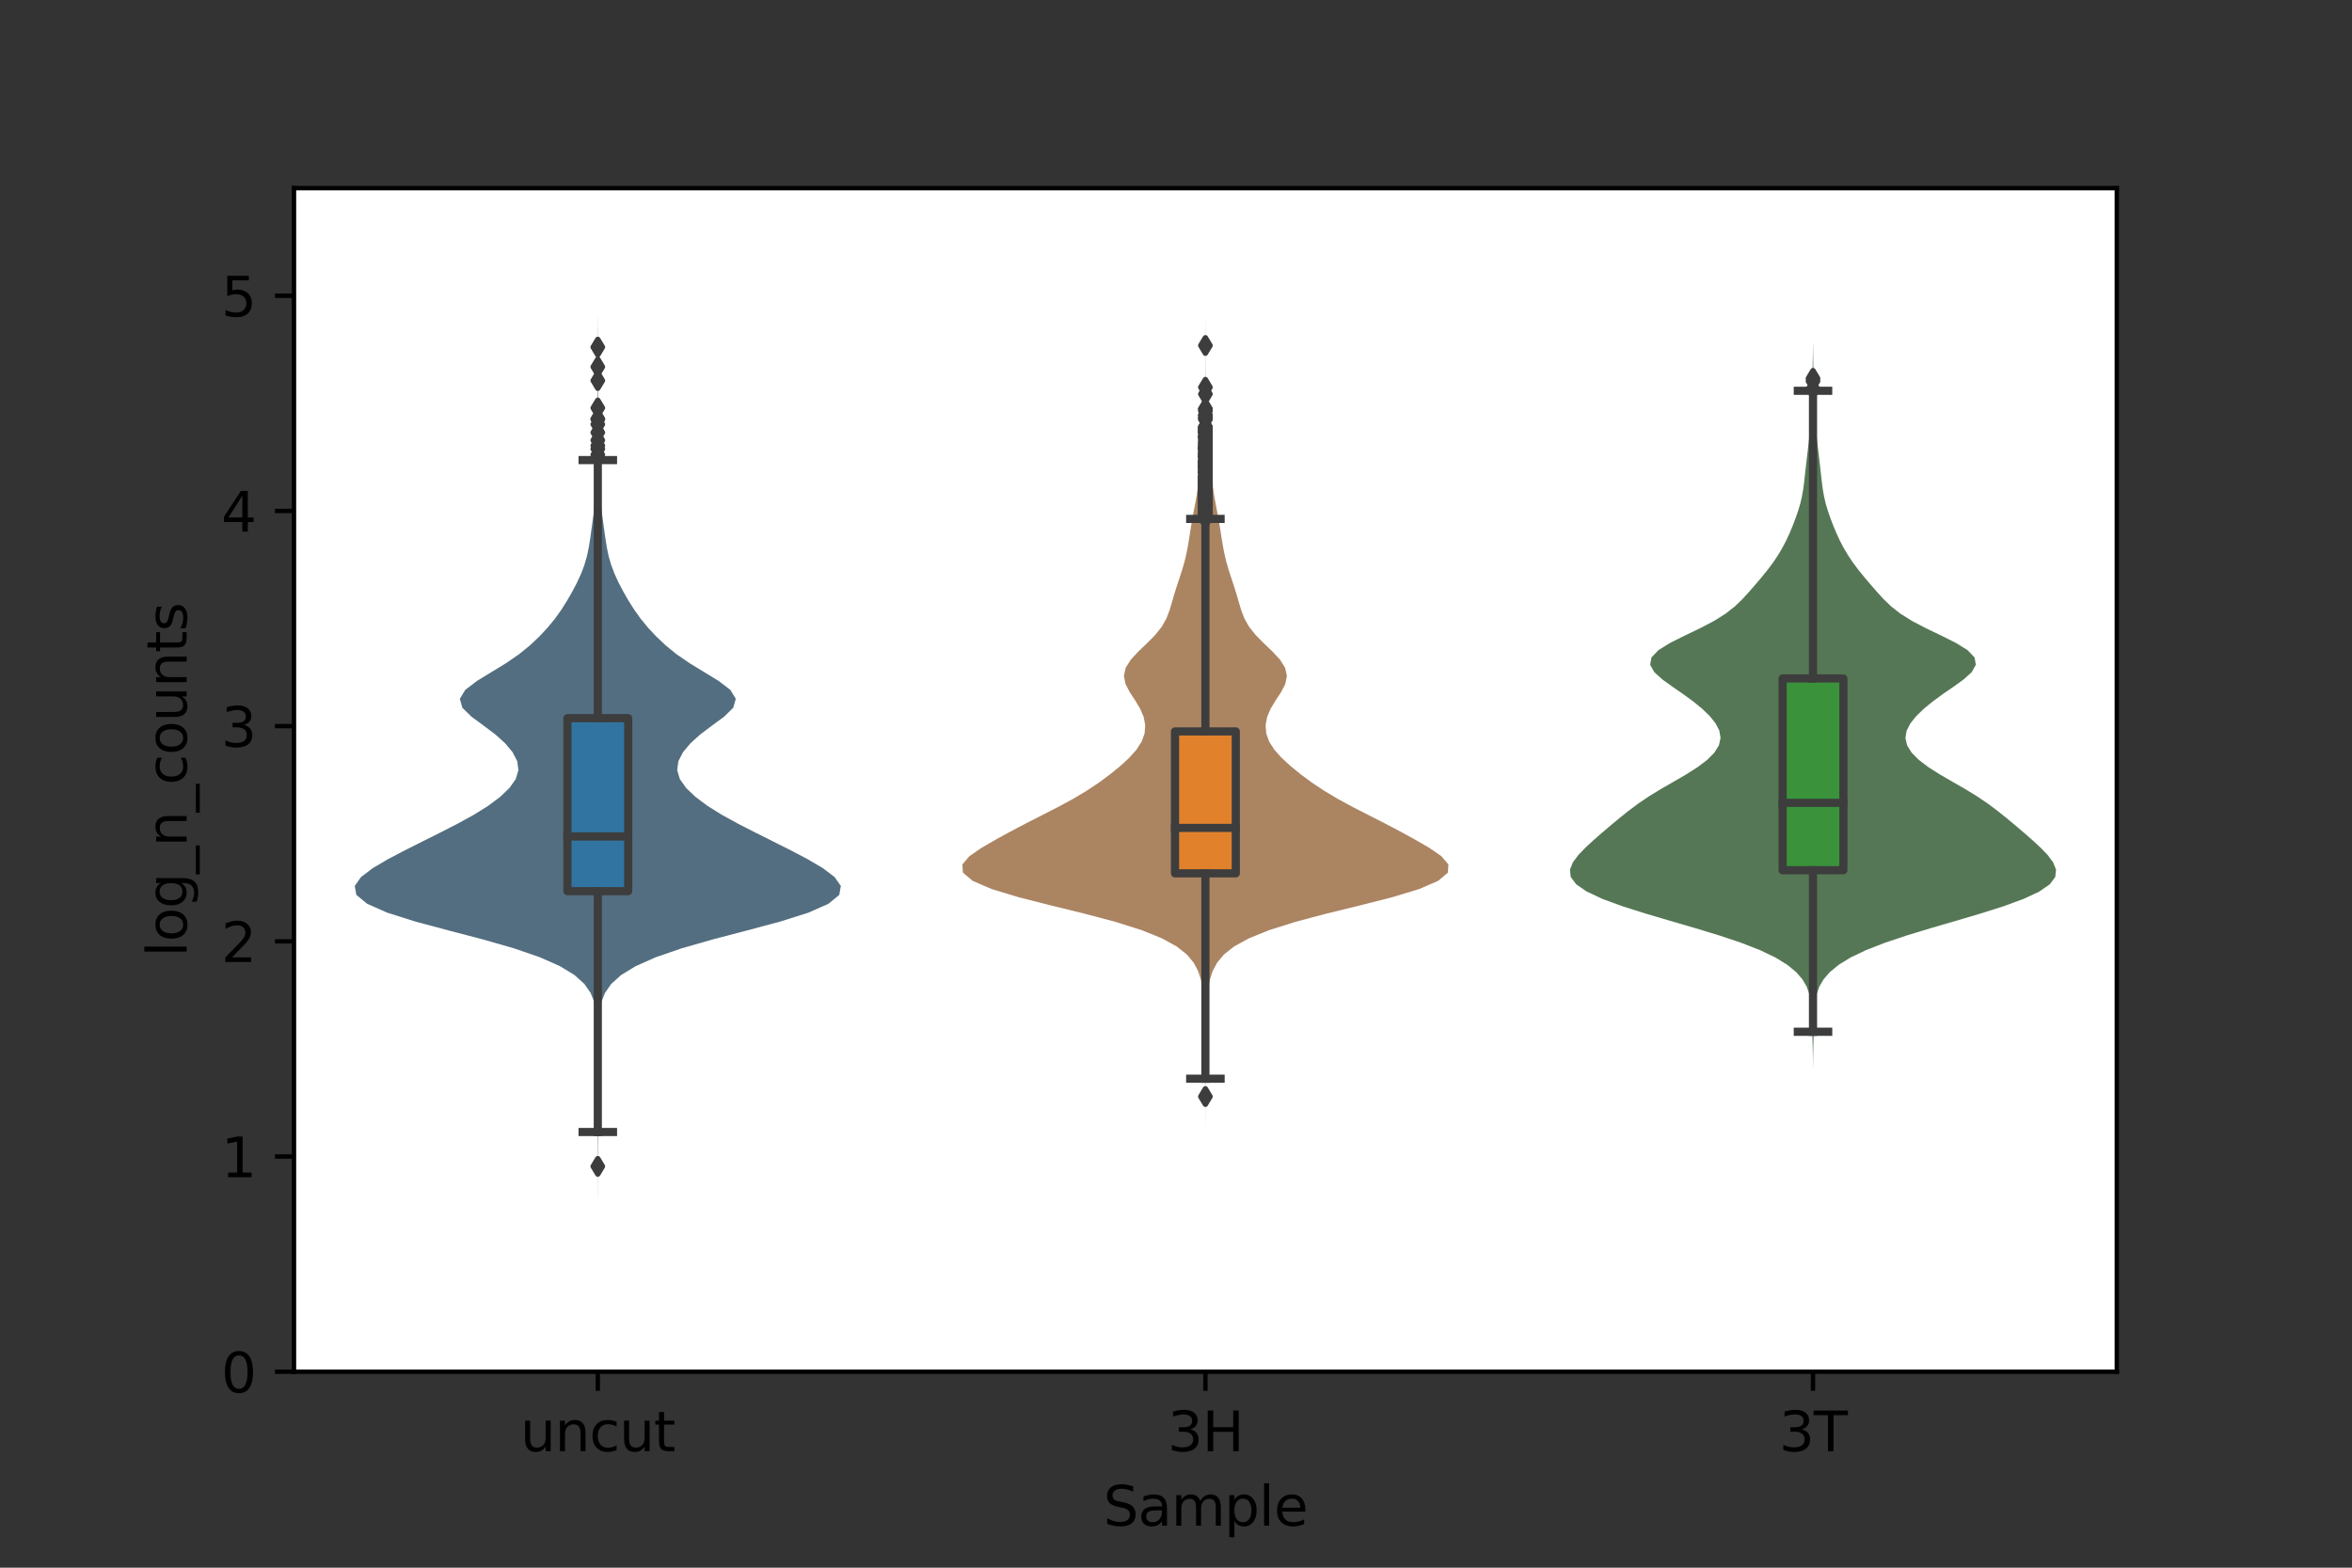 <?xml version="1.0" encoding="utf-8" standalone="no"?>
<!DOCTYPE svg PUBLIC "-//W3C//DTD SVG 1.1//EN"
  "http://www.w3.org/Graphics/SVG/1.1/DTD/svg11.dtd">
<svg xmlns:xlink="http://www.w3.org/1999/xlink" width="432pt" height="288pt" viewBox="0 0 432 288" xmlns="http://www.w3.org/2000/svg" version="1.1">
 <rect x="0" y="0" width="432" height="288" fill="#333333" stroke="none"/>
 <defs>
  <style type="text/css">*{stroke-linejoin: round; stroke-linecap: butt}</style>
 </defs>
 <g id="figure_1">
  <g id="patch_1">
   <path d="M 0 288 
L 432 288 
L 432 0 
L 0 0 
L 0 288 
z
" style="fill: none"/>
  </g>
  <g id="axes_1">
   <g id="patch_2">
    <path d="M 54 252 
L 388.8 252 
L 388.8 34.56 
L 54 34.56 
z
" style="fill: #ffffff"/>
   </g>
   <g id="PolyCollection_1">
    <defs>
     <path id="mccb3d02f5c" d="M 109.803 -67.949 
L 109.797 -67.949 
L 109.793 -69.586 
L 109.787 -71.223 
L 109.781 -72.86 
L 109.778 -74.497 
L 109.775 -76.134 
L 109.77 -77.771 
L 109.762 -79.408 
L 109.756 -81.045 
L 109.755 -82.681 
L 109.756 -84.318 
L 109.757 -85.955 
L 109.763 -87.592 
L 109.771 -89.229 
L 109.773 -90.866 
L 109.765 -92.503 
L 109.75 -94.14 
L 109.738 -95.777 
L 109.73 -97.414 
L 109.711 -99.051 
L 109.647 -100.688 
L 109.484 -102.325 
L 109.136 -103.962 
L 108.476 -105.599 
L 107.338 -107.236 
L 105.526 -108.872 
L 102.845 -110.509 
L 99.15 -112.146 
L 94.395 -113.783 
L 88.69 -115.42 
L 82.425 -117.057 
L 76.309 -118.694 
L 71.13 -120.331 
L 67.433 -121.968 
L 65.448 -123.605 
L 65.16 -125.242 
L 66.308 -126.879 
L 68.469 -128.516 
L 71.248 -130.153 
L 74.361 -131.79 
L 77.617 -133.426 
L 80.892 -135.063 
L 84.087 -136.7 
L 87.064 -138.337 
L 89.682 -139.974 
L 91.867 -141.611 
L 93.581 -143.248 
L 94.736 -144.885 
L 95.22 -146.522 
L 95.004 -148.159 
L 94.161 -149.796 
L 92.8 -151.433 
L 90.99 -153.07 
L 88.816 -154.707 
L 86.588 -156.344 
L 84.92 -157.98 
L 84.458 -159.617 
L 85.449 -161.254 
L 87.585 -162.891 
L 90.262 -164.528 
L 92.94 -166.165 
L 95.322 -167.802 
L 97.339 -169.439 
L 99.066 -171.076 
L 100.594 -172.713 
L 101.939 -174.35 
L 103.105 -175.987 
L 104.138 -177.624 
L 105.083 -179.261 
L 105.945 -180.898 
L 106.702 -182.535 
L 107.326 -184.171 
L 107.802 -185.808 
L 108.145 -187.445 
L 108.405 -189.082 
L 108.634 -190.719 
L 108.858 -192.356 
L 109.07 -193.993 
L 109.249 -195.63 
L 109.378 -197.267 
L 109.461 -198.904 
L 109.515 -200.541 
L 109.562 -202.178 
L 109.606 -203.815 
L 109.642 -205.452 
L 109.664 -207.089 
L 109.678 -208.725 
L 109.692 -210.362 
L 109.712 -211.999 
L 109.735 -213.636 
L 109.753 -215.273 
L 109.76 -216.91 
L 109.76 -218.547 
L 109.759 -220.184 
L 109.761 -221.821 
L 109.767 -223.458 
L 109.776 -225.095 
L 109.785 -226.732 
L 109.793 -228.369 
L 109.797 -230.006 
L 109.803 -230.006 
L 109.803 -230.006 
L 109.807 -228.369 
L 109.815 -226.732 
L 109.824 -225.095 
L 109.833 -223.458 
L 109.839 -221.821 
L 109.841 -220.184 
L 109.84 -218.547 
L 109.84 -216.91 
L 109.847 -215.273 
L 109.865 -213.636 
L 109.888 -211.999 
L 109.908 -210.362 
L 109.922 -208.725 
L 109.936 -207.089 
L 109.958 -205.452 
L 109.994 -203.815 
L 110.038 -202.178 
L 110.085 -200.541 
L 110.139 -198.904 
L 110.222 -197.267 
L 110.351 -195.63 
L 110.53 -193.993 
L 110.742 -192.356 
L 110.966 -190.719 
L 111.195 -189.082 
L 111.455 -187.445 
L 111.798 -185.808 
L 112.274 -184.171 
L 112.898 -182.535 
L 113.655 -180.898 
L 114.517 -179.261 
L 115.462 -177.624 
L 116.495 -175.987 
L 117.661 -174.35 
L 119.006 -172.713 
L 120.534 -171.076 
L 122.261 -169.439 
L 124.278 -167.802 
L 126.66 -166.165 
L 129.338 -164.528 
L 132.015 -162.891 
L 134.151 -161.254 
L 135.142 -159.617 
L 134.68 -157.98 
L 133.012 -156.344 
L 130.784 -154.707 
L 128.61 -153.07 
L 126.8 -151.433 
L 125.439 -149.796 
L 124.596 -148.159 
L 124.38 -146.522 
L 124.864 -144.885 
L 126.019 -143.248 
L 127.733 -141.611 
L 129.918 -139.974 
L 132.536 -138.337 
L 135.513 -136.7 
L 138.708 -135.063 
L 141.983 -133.426 
L 145.239 -131.79 
L 148.352 -130.153 
L 151.131 -128.516 
L 153.292 -126.879 
L 154.44 -125.242 
L 154.152 -123.605 
L 152.167 -121.968 
L 148.47 -120.331 
L 143.291 -118.694 
L 137.175 -117.057 
L 130.91 -115.42 
L 125.205 -113.783 
L 120.45 -112.146 
L 116.755 -110.509 
L 114.074 -108.872 
L 112.262 -107.236 
L 111.124 -105.599 
L 110.464 -103.962 
L 110.116 -102.325 
L 109.953 -100.688 
L 109.889 -99.051 
L 109.87 -97.414 
L 109.862 -95.777 
L 109.85 -94.14 
L 109.835 -92.503 
L 109.827 -90.866 
L 109.829 -89.229 
L 109.837 -87.592 
L 109.843 -85.955 
L 109.844 -84.318 
L 109.845 -82.681 
L 109.844 -81.045 
L 109.838 -79.408 
L 109.83 -77.771 
L 109.825 -76.134 
L 109.822 -74.497 
L 109.819 -72.86 
L 109.813 -71.223 
L 109.807 -69.586 
L 109.803 -67.949 
z
"/>
    </defs>
    <g clip-path="url(#p4a1fd40ca6)">
     <use xlink:href="#mccb3d02f5c" x="0" y="288" style="fill: #536e80"/>
    </g>
   </g>
   <g id="PolyCollection_2">
    <defs>
     <path id="m659a10c253" d="M 221.402 -80.999 
L 221.398 -80.999 
L 221.395 -82.505 
L 221.39 -84.011 
L 221.384 -85.517 
L 221.379 -87.023 
L 221.378 -88.529 
L 221.381 -90.035 
L 221.386 -91.541 
L 221.39 -93.047 
L 221.392 -94.553 
L 221.389 -96.059 
L 221.385 -97.565 
L 221.378 -99.07 
L 221.361 -100.576 
L 221.321 -102.082 
L 221.238 -103.588 
L 221.098 -105.094 
L 220.882 -106.6 
L 220.558 -108.106 
L 220.058 -109.612 
L 219.268 -111.118 
L 218.022 -112.624 
L 216.123 -114.13 
L 213.379 -115.635 
L 209.644 -117.141 
L 204.869 -118.647 
L 199.19 -120.153 
L 193.038 -121.659 
L 187.113 -123.165 
L 182.146 -124.671 
L 178.655 -126.177 
L 176.869 -127.683 
L 176.76 -129.189 
L 178.04 -130.695 
L 180.213 -132.201 
L 182.799 -133.706 
L 185.544 -135.212 
L 188.406 -136.718 
L 191.362 -138.224 
L 194.306 -139.73 
L 197.088 -141.236 
L 199.61 -142.742 
L 201.865 -144.248 
L 203.899 -145.754 
L 205.747 -147.26 
L 207.387 -148.766 
L 208.737 -150.271 
L 209.703 -151.777 
L 210.234 -153.283 
L 210.343 -154.789 
L 210.062 -156.295 
L 209.425 -157.801 
L 208.514 -159.307 
L 207.521 -160.813 
L 206.733 -162.319 
L 206.428 -163.825 
L 206.761 -165.331 
L 207.715 -166.837 
L 209.118 -168.342 
L 210.698 -169.848 
L 212.183 -171.354 
L 213.382 -172.86 
L 214.234 -174.366 
L 214.812 -175.872 
L 215.261 -177.378 
L 215.699 -178.884 
L 216.171 -180.39 
L 216.671 -181.896 
L 217.158 -183.402 
L 217.59 -184.908 
L 217.941 -186.413 
L 218.224 -187.919 
L 218.469 -189.425 
L 218.704 -190.931 
L 218.955 -192.437 
L 219.232 -193.943 
L 219.522 -195.449 
L 219.791 -196.955 
L 220.012 -198.461 
L 220.181 -199.967 
L 220.312 -201.473 
L 220.426 -202.978 
L 220.538 -204.484 
L 220.653 -205.99 
L 220.773 -207.496 
L 220.9 -209.002 
L 221.026 -210.508 
L 221.142 -212.014 
L 221.234 -213.52 
L 221.299 -215.026 
L 221.341 -216.532 
L 221.367 -218.038 
L 221.381 -219.544 
L 221.387 -221.049 
L 221.387 -222.555 
L 221.386 -224.061 
L 221.388 -225.567 
L 221.391 -227.073 
L 221.395 -228.579 
L 221.398 -230.085 
L 221.402 -230.085 
L 221.402 -230.085 
L 221.405 -228.579 
L 221.409 -227.073 
L 221.412 -225.567 
L 221.414 -224.061 
L 221.413 -222.555 
L 221.413 -221.049 
L 221.419 -219.544 
L 221.433 -218.038 
L 221.459 -216.532 
L 221.501 -215.026 
L 221.566 -213.52 
L 221.658 -212.014 
L 221.774 -210.508 
L 221.9 -209.002 
L 222.027 -207.496 
L 222.147 -205.99 
L 222.262 -204.484 
L 222.374 -202.978 
L 222.488 -201.473 
L 222.619 -199.967 
L 222.788 -198.461 
L 223.009 -196.955 
L 223.278 -195.449 
L 223.568 -193.943 
L 223.845 -192.437 
L 224.096 -190.931 
L 224.331 -189.425 
L 224.576 -187.919 
L 224.859 -186.413 
L 225.21 -184.908 
L 225.642 -183.402 
L 226.129 -181.896 
L 226.629 -180.39 
L 227.101 -178.884 
L 227.539 -177.378 
L 227.988 -175.872 
L 228.566 -174.366 
L 229.418 -172.86 
L 230.617 -171.354 
L 232.102 -169.848 
L 233.682 -168.342 
L 235.085 -166.837 
L 236.039 -165.331 
L 236.372 -163.825 
L 236.067 -162.319 
L 235.279 -160.813 
L 234.286 -159.307 
L 233.375 -157.801 
L 232.738 -156.295 
L 232.457 -154.789 
L 232.566 -153.283 
L 233.097 -151.777 
L 234.063 -150.271 
L 235.413 -148.766 
L 237.053 -147.26 
L 238.901 -145.754 
L 240.935 -144.248 
L 243.19 -142.742 
L 245.712 -141.236 
L 248.494 -139.73 
L 251.438 -138.224 
L 254.394 -136.718 
L 257.256 -135.212 
L 260.001 -133.706 
L 262.587 -132.201 
L 264.76 -130.695 
L 266.04 -129.189 
L 265.931 -127.683 
L 264.145 -126.177 
L 260.654 -124.671 
L 255.687 -123.165 
L 249.762 -121.659 
L 243.61 -120.153 
L 237.931 -118.647 
L 233.156 -117.141 
L 229.421 -115.635 
L 226.677 -114.13 
L 224.778 -112.624 
L 223.532 -111.118 
L 222.742 -109.612 
L 222.242 -108.106 
L 221.918 -106.6 
L 221.702 -105.094 
L 221.562 -103.588 
L 221.479 -102.082 
L 221.439 -100.576 
L 221.422 -99.07 
L 221.415 -97.565 
L 221.411 -96.059 
L 221.408 -94.553 
L 221.41 -93.047 
L 221.414 -91.541 
L 221.419 -90.035 
L 221.422 -88.529 
L 221.421 -87.023 
L 221.416 -85.517 
L 221.41 -84.011 
L 221.405 -82.505 
L 221.402 -80.999 
z
"/>
    </defs>
    <g clip-path="url(#p4a1fd40ca6)">
     <use xlink:href="#m659a10c253" x="0" y="288" style="fill: #ab8462"/>
    </g>
   </g>
   <g id="PolyCollection_3">
    <defs>
     <path id="m1ef3706a9c" d="M 333.007 -91.949 
L 332.993 -91.949 
L 332.983 -93.293 
L 332.964 -94.637 
L 332.934 -95.98 
L 332.896 -97.324 
L 332.854 -98.668 
L 332.813 -100.012 
L 332.77 -101.356 
L 332.705 -102.7 
L 332.576 -104.044 
L 332.317 -105.388 
L 331.843 -106.732 
L 331.067 -108.076 
L 329.902 -109.42 
L 328.267 -110.764 
L 326.078 -112.108 
L 323.267 -113.452 
L 319.821 -114.796 
L 315.81 -116.14 
L 311.391 -117.484 
L 306.781 -118.828 
L 302.228 -120.172 
L 297.992 -121.516 
L 294.328 -122.86 
L 291.453 -124.204 
L 289.503 -125.548 
L 288.503 -126.892 
L 288.36 -128.236 
L 288.895 -129.58 
L 289.899 -130.924 
L 291.192 -132.268 
L 292.645 -133.612 
L 294.18 -134.956 
L 295.758 -136.3 
L 297.372 -137.644 
L 299.047 -138.988 
L 300.84 -140.332 
L 302.819 -141.676 
L 305.01 -143.02 
L 307.344 -144.364 
L 309.663 -145.708 
L 311.783 -147.052 
L 313.556 -148.396 
L 314.889 -149.74 
L 315.722 -151.084 
L 316.021 -152.428 
L 315.797 -153.772 
L 315.105 -155.116 
L 314.025 -156.46 
L 312.634 -157.804 
L 310.99 -159.148 
L 309.147 -160.492 
L 307.197 -161.836 
L 305.33 -163.18 
L 303.846 -164.524 
L 303.09 -165.868 
L 303.322 -167.212 
L 304.606 -168.556 
L 306.768 -169.9 
L 309.457 -171.244 
L 312.258 -172.588 
L 314.825 -173.932 
L 316.967 -175.276 
L 318.673 -176.62 
L 320.062 -177.964 
L 321.287 -179.308 
L 322.455 -180.652 
L 323.595 -181.996 
L 324.684 -183.34 
L 325.688 -184.684 
L 326.588 -186.028 
L 327.383 -187.372 
L 328.082 -188.716 
L 328.702 -190.06 
L 329.263 -191.404 
L 329.779 -192.748 
L 330.247 -194.092 
L 330.65 -195.436 
L 330.968 -196.78 
L 331.203 -198.124 
L 331.378 -199.468 
L 331.528 -200.812 
L 331.676 -202.156 
L 331.832 -203.5 
L 331.992 -204.844 
L 332.15 -206.188 
L 332.302 -207.532 
L 332.446 -208.876 
L 332.574 -210.22 
L 332.679 -211.564 
L 332.753 -212.908 
L 332.8 -214.252 
L 332.829 -215.596 
L 332.853 -216.94 
L 332.879 -218.284 
L 332.91 -219.628 
L 332.941 -220.972 
L 332.966 -222.316 
L 332.983 -223.66 
L 332.993 -225.004 
L 333.007 -225.004 
L 333.007 -225.004 
L 333.017 -223.66 
L 333.034 -222.316 
L 333.059 -220.972 
L 333.09 -219.628 
L 333.121 -218.284 
L 333.147 -216.94 
L 333.171 -215.596 
L 333.2 -214.252 
L 333.247 -212.908 
L 333.321 -211.564 
L 333.426 -210.22 
L 333.554 -208.876 
L 333.698 -207.532 
L 333.85 -206.188 
L 334.008 -204.844 
L 334.168 -203.5 
L 334.324 -202.156 
L 334.472 -200.812 
L 334.622 -199.468 
L 334.797 -198.124 
L 335.032 -196.78 
L 335.35 -195.436 
L 335.753 -194.092 
L 336.221 -192.748 
L 336.737 -191.404 
L 337.298 -190.06 
L 337.918 -188.716 
L 338.617 -187.372 
L 339.412 -186.028 
L 340.312 -184.684 
L 341.316 -183.34 
L 342.405 -181.996 
L 343.545 -180.652 
L 344.713 -179.308 
L 345.938 -177.964 
L 347.327 -176.62 
L 349.033 -175.276 
L 351.175 -173.932 
L 353.742 -172.588 
L 356.543 -171.244 
L 359.232 -169.9 
L 361.394 -168.556 
L 362.678 -167.212 
L 362.91 -165.868 
L 362.154 -164.524 
L 360.67 -163.18 
L 358.803 -161.836 
L 356.853 -160.492 
L 355.01 -159.148 
L 353.366 -157.804 
L 351.975 -156.46 
L 350.895 -155.116 
L 350.203 -153.772 
L 349.979 -152.428 
L 350.278 -151.084 
L 351.111 -149.74 
L 352.444 -148.396 
L 354.217 -147.052 
L 356.337 -145.708 
L 358.656 -144.364 
L 360.99 -143.02 
L 363.181 -141.676 
L 365.16 -140.332 
L 366.953 -138.988 
L 368.628 -137.644 
L 370.242 -136.3 
L 371.82 -134.956 
L 373.355 -133.612 
L 374.808 -132.268 
L 376.101 -130.924 
L 377.105 -129.58 
L 377.64 -128.236 
L 377.497 -126.892 
L 376.497 -125.548 
L 374.547 -124.204 
L 371.672 -122.86 
L 368.008 -121.516 
L 363.772 -120.172 
L 359.219 -118.828 
L 354.609 -117.484 
L 350.19 -116.14 
L 346.179 -114.796 
L 342.733 -113.452 
L 339.922 -112.108 
L 337.733 -110.764 
L 336.098 -109.42 
L 334.933 -108.076 
L 334.157 -106.732 
L 333.683 -105.388 
L 333.424 -104.044 
L 333.295 -102.7 
L 333.23 -101.356 
L 333.187 -100.012 
L 333.146 -98.668 
L 333.104 -97.324 
L 333.066 -95.98 
L 333.036 -94.637 
L 333.017 -93.293 
L 333.007 -91.949 
z
"/>
    </defs>
    <g clip-path="url(#p4a1fd40ca6)">
     <use xlink:href="#m1ef3706a9c" x="0" y="288" style="fill: #557755"/>
    </g>
   </g>
   <g id="matplotlib.axis_1">
    <g id="xtick_1">
     <g id="line2d_1">
      <defs>
       <path id="m79059596cd" d="M 0 0 
L 0 3.5 
" style="stroke: #000000; stroke-width: 0.8"/>
      </defs>
      <g>
       <use xlink:href="#m79059596cd" x="109.8" y="252" style="stroke: #000000; stroke-width: 0.8"/>
      </g>
     </g>
     <g id="text_1">
      <!-- uncut -->
      <g transform="translate(95.584 266.598)scale(0.1 -0.1)">
       <defs>
        <path id="DejaVuSans-75" d="M 544 1381 
L 544 3500 
L 1119 3500 
L 1119 1403 
Q 1119 906 1312 657 
Q 1506 409 1894 409 
Q 2359 409 2629 706 
Q 2900 1003 2900 1516 
L 2900 3500 
L 3475 3500 
L 3475 0 
L 2900 0 
L 2900 538 
Q 2691 219 2414 64 
Q 2138 -91 1772 -91 
Q 1169 -91 856 284 
Q 544 659 544 1381 
z
M 1991 3584 
L 1991 3584 
z
" transform="scale(0.016)"/>
        <path id="DejaVuSans-6e" d="M 3513 2113 
L 3513 0 
L 2938 0 
L 2938 2094 
Q 2938 2591 2744 2837 
Q 2550 3084 2163 3084 
Q 1697 3084 1428 2787 
Q 1159 2491 1159 1978 
L 1159 0 
L 581 0 
L 581 3500 
L 1159 3500 
L 1159 2956 
Q 1366 3272 1645 3428 
Q 1925 3584 2291 3584 
Q 2894 3584 3203 3211 
Q 3513 2838 3513 2113 
z
" transform="scale(0.016)"/>
        <path id="DejaVuSans-63" d="M 3122 3366 
L 3122 2828 
Q 2878 2963 2633 3030 
Q 2388 3097 2138 3097 
Q 1578 3097 1268 2742 
Q 959 2388 959 1747 
Q 959 1106 1268 751 
Q 1578 397 2138 397 
Q 2388 397 2633 464 
Q 2878 531 3122 666 
L 3122 134 
Q 2881 22 2623 -34 
Q 2366 -91 2075 -91 
Q 1284 -91 818 406 
Q 353 903 353 1747 
Q 353 2603 823 3093 
Q 1294 3584 2113 3584 
Q 2378 3584 2631 3529 
Q 2884 3475 3122 3366 
z
" transform="scale(0.016)"/>
        <path id="DejaVuSans-74" d="M 1172 4494 
L 1172 3500 
L 2356 3500 
L 2356 3053 
L 1172 3053 
L 1172 1153 
Q 1172 725 1289 603 
Q 1406 481 1766 481 
L 2356 481 
L 2356 0 
L 1766 0 
Q 1100 0 847 248 
Q 594 497 594 1153 
L 594 3053 
L 172 3053 
L 172 3500 
L 594 3500 
L 594 4494 
L 1172 4494 
z
" transform="scale(0.016)"/>
       </defs>
       <use xlink:href="#DejaVuSans-75"/>
       <use xlink:href="#DejaVuSans-6e" x="63.379"/>
       <use xlink:href="#DejaVuSans-63" x="126.758"/>
       <use xlink:href="#DejaVuSans-75" x="181.738"/>
       <use xlink:href="#DejaVuSans-74" x="245.117"/>
      </g>
     </g>
    </g>
    <g id="xtick_2">
     <g id="line2d_2">
      <g>
       <use xlink:href="#m79059596cd" x="221.4" y="252" style="stroke: #000000; stroke-width: 0.8"/>
      </g>
     </g>
     <g id="text_2">
      <!-- 3H -->
      <g transform="translate(214.459 266.598)scale(0.1 -0.1)">
       <defs>
        <path id="DejaVuSans-33" d="M 2597 2516 
Q 3050 2419 3304 2112 
Q 3559 1806 3559 1356 
Q 3559 666 3084 287 
Q 2609 -91 1734 -91 
Q 1441 -91 1130 -33 
Q 819 25 488 141 
L 488 750 
Q 750 597 1062 519 
Q 1375 441 1716 441 
Q 2309 441 2620 675 
Q 2931 909 2931 1356 
Q 2931 1769 2642 2001 
Q 2353 2234 1838 2234 
L 1294 2234 
L 1294 2753 
L 1863 2753 
Q 2328 2753 2575 2939 
Q 2822 3125 2822 3475 
Q 2822 3834 2567 4026 
Q 2313 4219 1838 4219 
Q 1578 4219 1281 4162 
Q 984 4106 628 3988 
L 628 4550 
Q 988 4650 1302 4700 
Q 1616 4750 1894 4750 
Q 2613 4750 3031 4423 
Q 3450 4097 3450 3541 
Q 3450 3153 3228 2886 
Q 3006 2619 2597 2516 
z
" transform="scale(0.016)"/>
        <path id="DejaVuSans-48" d="M 628 4666 
L 1259 4666 
L 1259 2753 
L 3553 2753 
L 3553 4666 
L 4184 4666 
L 4184 0 
L 3553 0 
L 3553 2222 
L 1259 2222 
L 1259 0 
L 628 0 
L 628 4666 
z
" transform="scale(0.016)"/>
       </defs>
       <use xlink:href="#DejaVuSans-33"/>
       <use xlink:href="#DejaVuSans-48" x="63.623"/>
      </g>
     </g>
    </g>
    <g id="xtick_3">
     <g id="line2d_3">
      <g>
       <use xlink:href="#m79059596cd" x="333" y="252" style="stroke: #000000; stroke-width: 0.8"/>
      </g>
     </g>
     <g id="text_3">
      <!-- 3T -->
      <g transform="translate(326.765 266.598)scale(0.1 -0.1)">
       <defs>
        <path id="DejaVuSans-54" d="M -19 4666 
L 3928 4666 
L 3928 4134 
L 2272 4134 
L 2272 0 
L 1638 0 
L 1638 4134 
L -19 4134 
L -19 4666 
z
" transform="scale(0.016)"/>
       </defs>
       <use xlink:href="#DejaVuSans-33"/>
       <use xlink:href="#DejaVuSans-54" x="63.623"/>
      </g>
     </g>
    </g>
    <g id="text_4">
     <!-- Sample -->
     <g transform="translate(202.652 280.277)scale(0.1 -0.1)">
      <defs>
       <path id="DejaVuSans-53" d="M 3425 4513 
L 3425 3897 
Q 3066 4069 2747 4153 
Q 2428 4238 2131 4238 
Q 1616 4238 1336 4038 
Q 1056 3838 1056 3469 
Q 1056 3159 1242 3001 
Q 1428 2844 1947 2747 
L 2328 2669 
Q 3034 2534 3370 2195 
Q 3706 1856 3706 1288 
Q 3706 609 3251 259 
Q 2797 -91 1919 -91 
Q 1588 -91 1214 -16 
Q 841 59 441 206 
L 441 856 
Q 825 641 1194 531 
Q 1563 422 1919 422 
Q 2459 422 2753 634 
Q 3047 847 3047 1241 
Q 3047 1584 2836 1778 
Q 2625 1972 2144 2069 
L 1759 2144 
Q 1053 2284 737 2584 
Q 422 2884 422 3419 
Q 422 4038 858 4394 
Q 1294 4750 2059 4750 
Q 2388 4750 2728 4690 
Q 3069 4631 3425 4513 
z
" transform="scale(0.016)"/>
       <path id="DejaVuSans-61" d="M 2194 1759 
Q 1497 1759 1228 1600 
Q 959 1441 959 1056 
Q 959 750 1161 570 
Q 1363 391 1709 391 
Q 2188 391 2477 730 
Q 2766 1069 2766 1631 
L 2766 1759 
L 2194 1759 
z
M 3341 1997 
L 3341 0 
L 2766 0 
L 2766 531 
Q 2569 213 2275 61 
Q 1981 -91 1556 -91 
Q 1019 -91 701 211 
Q 384 513 384 1019 
Q 384 1609 779 1909 
Q 1175 2209 1959 2209 
L 2766 2209 
L 2766 2266 
Q 2766 2663 2505 2880 
Q 2244 3097 1772 3097 
Q 1472 3097 1187 3025 
Q 903 2953 641 2809 
L 641 3341 
Q 956 3463 1253 3523 
Q 1550 3584 1831 3584 
Q 2591 3584 2966 3190 
Q 3341 2797 3341 1997 
z
" transform="scale(0.016)"/>
       <path id="DejaVuSans-6d" d="M 3328 2828 
Q 3544 3216 3844 3400 
Q 4144 3584 4550 3584 
Q 5097 3584 5394 3201 
Q 5691 2819 5691 2113 
L 5691 0 
L 5113 0 
L 5113 2094 
Q 5113 2597 4934 2840 
Q 4756 3084 4391 3084 
Q 3944 3084 3684 2787 
Q 3425 2491 3425 1978 
L 3425 0 
L 2847 0 
L 2847 2094 
Q 2847 2600 2669 2842 
Q 2491 3084 2119 3084 
Q 1678 3084 1418 2786 
Q 1159 2488 1159 1978 
L 1159 0 
L 581 0 
L 581 3500 
L 1159 3500 
L 1159 2956 
Q 1356 3278 1631 3431 
Q 1906 3584 2284 3584 
Q 2666 3584 2933 3390 
Q 3200 3197 3328 2828 
z
" transform="scale(0.016)"/>
       <path id="DejaVuSans-70" d="M 1159 525 
L 1159 -1331 
L 581 -1331 
L 581 3500 
L 1159 3500 
L 1159 2969 
Q 1341 3281 1617 3432 
Q 1894 3584 2278 3584 
Q 2916 3584 3314 3078 
Q 3713 2572 3713 1747 
Q 3713 922 3314 415 
Q 2916 -91 2278 -91 
Q 1894 -91 1617 61 
Q 1341 213 1159 525 
z
M 3116 1747 
Q 3116 2381 2855 2742 
Q 2594 3103 2138 3103 
Q 1681 3103 1420 2742 
Q 1159 2381 1159 1747 
Q 1159 1113 1420 752 
Q 1681 391 2138 391 
Q 2594 391 2855 752 
Q 3116 1113 3116 1747 
z
" transform="scale(0.016)"/>
       <path id="DejaVuSans-6c" d="M 603 4863 
L 1178 4863 
L 1178 0 
L 603 0 
L 603 4863 
z
" transform="scale(0.016)"/>
       <path id="DejaVuSans-65" d="M 3597 1894 
L 3597 1613 
L 953 1613 
Q 991 1019 1311 708 
Q 1631 397 2203 397 
Q 2534 397 2845 478 
Q 3156 559 3463 722 
L 3463 178 
Q 3153 47 2828 -22 
Q 2503 -91 2169 -91 
Q 1331 -91 842 396 
Q 353 884 353 1716 
Q 353 2575 817 3079 
Q 1281 3584 2069 3584 
Q 2775 3584 3186 3129 
Q 3597 2675 3597 1894 
z
M 3022 2063 
Q 3016 2534 2758 2815 
Q 2500 3097 2075 3097 
Q 1594 3097 1305 2825 
Q 1016 2553 972 2059 
L 3022 2063 
z
" transform="scale(0.016)"/>
      </defs>
      <use xlink:href="#DejaVuSans-53"/>
      <use xlink:href="#DejaVuSans-61" x="63.477"/>
      <use xlink:href="#DejaVuSans-6d" x="124.756"/>
      <use xlink:href="#DejaVuSans-70" x="222.168"/>
      <use xlink:href="#DejaVuSans-6c" x="285.645"/>
      <use xlink:href="#DejaVuSans-65" x="313.428"/>
     </g>
    </g>
   </g>
   <g id="matplotlib.axis_2">
    <g id="ytick_1">
     <g id="line2d_4">
      <defs>
       <path id="md61477a481" d="M 0 0 
L -3.5 0 
" style="stroke: #000000; stroke-width: 0.8"/>
      </defs>
      <g>
       <use xlink:href="#md61477a481" x="54" y="252" style="stroke: #000000; stroke-width: 0.8"/>
      </g>
     </g>
     <g id="text_5">
      <!-- 0 -->
      <g transform="translate(40.638 255.799)scale(0.1 -0.1)">
       <defs>
        <path id="DejaVuSans-30" d="M 2034 4250 
Q 1547 4250 1301 3770 
Q 1056 3291 1056 2328 
Q 1056 1369 1301 889 
Q 1547 409 2034 409 
Q 2525 409 2770 889 
Q 3016 1369 3016 2328 
Q 3016 3291 2770 3770 
Q 2525 4250 2034 4250 
z
M 2034 4750 
Q 2819 4750 3233 4129 
Q 3647 3509 3647 2328 
Q 3647 1150 3233 529 
Q 2819 -91 2034 -91 
Q 1250 -91 836 529 
Q 422 1150 422 2328 
Q 422 3509 836 4129 
Q 1250 4750 2034 4750 
z
" transform="scale(0.016)"/>
       </defs>
       <use xlink:href="#DejaVuSans-30"/>
      </g>
     </g>
    </g>
    <g id="ytick_2">
     <g id="line2d_5">
      <g>
       <use xlink:href="#md61477a481" x="54" y="212.465" style="stroke: #000000; stroke-width: 0.8"/>
      </g>
     </g>
     <g id="text_6">
      <!-- 1 -->
      <g transform="translate(40.638 216.265)scale(0.1 -0.1)">
       <defs>
        <path id="DejaVuSans-31" d="M 794 531 
L 1825 531 
L 1825 4091 
L 703 3866 
L 703 4441 
L 1819 4666 
L 2450 4666 
L 2450 531 
L 3481 531 
L 3481 0 
L 794 0 
L 794 531 
z
" transform="scale(0.016)"/>
       </defs>
       <use xlink:href="#DejaVuSans-31"/>
      </g>
     </g>
    </g>
    <g id="ytick_3">
     <g id="line2d_6">
      <g>
       <use xlink:href="#md61477a481" x="54" y="172.931" style="stroke: #000000; stroke-width: 0.8"/>
      </g>
     </g>
     <g id="text_7">
      <!-- 2 -->
      <g transform="translate(40.638 176.73)scale(0.1 -0.1)">
       <defs>
        <path id="DejaVuSans-32" d="M 1228 531 
L 3431 531 
L 3431 0 
L 469 0 
L 469 531 
Q 828 903 1448 1529 
Q 2069 2156 2228 2338 
Q 2531 2678 2651 2914 
Q 2772 3150 2772 3378 
Q 2772 3750 2511 3984 
Q 2250 4219 1831 4219 
Q 1534 4219 1204 4116 
Q 875 4013 500 3803 
L 500 4441 
Q 881 4594 1212 4672 
Q 1544 4750 1819 4750 
Q 2544 4750 2975 4387 
Q 3406 4025 3406 3419 
Q 3406 3131 3298 2873 
Q 3191 2616 2906 2266 
Q 2828 2175 2409 1742 
Q 1991 1309 1228 531 
z
" transform="scale(0.016)"/>
       </defs>
       <use xlink:href="#DejaVuSans-32"/>
      </g>
     </g>
    </g>
    <g id="ytick_4">
     <g id="line2d_7">
      <g>
       <use xlink:href="#md61477a481" x="54" y="133.396" style="stroke: #000000; stroke-width: 0.8"/>
      </g>
     </g>
     <g id="text_8">
      <!-- 3 -->
      <g transform="translate(40.638 137.196)scale(0.1 -0.1)">
       <use xlink:href="#DejaVuSans-33"/>
      </g>
     </g>
    </g>
    <g id="ytick_5">
     <g id="line2d_8">
      <g>
       <use xlink:href="#md61477a481" x="54" y="93.862" style="stroke: #000000; stroke-width: 0.8"/>
      </g>
     </g>
     <g id="text_9">
      <!-- 4 -->
      <g transform="translate(40.638 97.661)scale(0.1 -0.1)">
       <defs>
        <path id="DejaVuSans-34" d="M 2419 4116 
L 825 1625 
L 2419 1625 
L 2419 4116 
z
M 2253 4666 
L 3047 4666 
L 3047 1625 
L 3713 1625 
L 3713 1100 
L 3047 1100 
L 3047 0 
L 2419 0 
L 2419 1100 
L 313 1100 
L 313 1709 
L 2253 4666 
z
" transform="scale(0.016)"/>
       </defs>
       <use xlink:href="#DejaVuSans-34"/>
      </g>
     </g>
    </g>
    <g id="ytick_6">
     <g id="line2d_9">
      <g>
       <use xlink:href="#md61477a481" x="54" y="54.327" style="stroke: #000000; stroke-width: 0.8"/>
      </g>
     </g>
     <g id="text_10">
      <!-- 5 -->
      <g transform="translate(40.638 58.126)scale(0.1 -0.1)">
       <defs>
        <path id="DejaVuSans-35" d="M 691 4666 
L 3169 4666 
L 3169 4134 
L 1269 4134 
L 1269 2991 
Q 1406 3038 1543 3061 
Q 1681 3084 1819 3084 
Q 2600 3084 3056 2656 
Q 3513 2228 3513 1497 
Q 3513 744 3044 326 
Q 2575 -91 1722 -91 
Q 1428 -91 1123 -41 
Q 819 9 494 109 
L 494 744 
Q 775 591 1075 516 
Q 1375 441 1709 441 
Q 2250 441 2565 725 
Q 2881 1009 2881 1497 
Q 2881 1984 2565 2268 
Q 2250 2553 1709 2553 
Q 1456 2553 1204 2497 
Q 953 2441 691 2322 
L 691 4666 
z
" transform="scale(0.016)"/>
       </defs>
       <use xlink:href="#DejaVuSans-35"/>
      </g>
     </g>
    </g>
    <g id="text_11">
     <!-- log_n_counts -->
     <g transform="translate(34.28 175.782)rotate(-90)scale(0.1 -0.1)">
      <defs>
       <path id="DejaVuSans-6f" d="M 1959 3097 
Q 1497 3097 1228 2736 
Q 959 2375 959 1747 
Q 959 1119 1226 758 
Q 1494 397 1959 397 
Q 2419 397 2687 759 
Q 2956 1122 2956 1747 
Q 2956 2369 2687 2733 
Q 2419 3097 1959 3097 
z
M 1959 3584 
Q 2709 3584 3137 3096 
Q 3566 2609 3566 1747 
Q 3566 888 3137 398 
Q 2709 -91 1959 -91 
Q 1206 -91 779 398 
Q 353 888 353 1747 
Q 353 2609 779 3096 
Q 1206 3584 1959 3584 
z
" transform="scale(0.016)"/>
       <path id="DejaVuSans-67" d="M 2906 1791 
Q 2906 2416 2648 2759 
Q 2391 3103 1925 3103 
Q 1463 3103 1205 2759 
Q 947 2416 947 1791 
Q 947 1169 1205 825 
Q 1463 481 1925 481 
Q 2391 481 2648 825 
Q 2906 1169 2906 1791 
z
M 3481 434 
Q 3481 -459 3084 -895 
Q 2688 -1331 1869 -1331 
Q 1566 -1331 1297 -1286 
Q 1028 -1241 775 -1147 
L 775 -588 
Q 1028 -725 1275 -790 
Q 1522 -856 1778 -856 
Q 2344 -856 2625 -561 
Q 2906 -266 2906 331 
L 2906 616 
Q 2728 306 2450 153 
Q 2172 0 1784 0 
Q 1141 0 747 490 
Q 353 981 353 1791 
Q 353 2603 747 3093 
Q 1141 3584 1784 3584 
Q 2172 3584 2450 3431 
Q 2728 3278 2906 2969 
L 2906 3500 
L 3481 3500 
L 3481 434 
z
" transform="scale(0.016)"/>
       <path id="DejaVuSans-5f" d="M 3263 -1063 
L 3263 -1509 
L -63 -1509 
L -63 -1063 
L 3263 -1063 
z
" transform="scale(0.016)"/>
       <path id="DejaVuSans-73" d="M 2834 3397 
L 2834 2853 
Q 2591 2978 2328 3040 
Q 2066 3103 1784 3103 
Q 1356 3103 1142 2972 
Q 928 2841 928 2578 
Q 928 2378 1081 2264 
Q 1234 2150 1697 2047 
L 1894 2003 
Q 2506 1872 2764 1633 
Q 3022 1394 3022 966 
Q 3022 478 2636 193 
Q 2250 -91 1575 -91 
Q 1294 -91 989 -36 
Q 684 19 347 128 
L 347 722 
Q 666 556 975 473 
Q 1284 391 1588 391 
Q 1994 391 2212 530 
Q 2431 669 2431 922 
Q 2431 1156 2273 1281 
Q 2116 1406 1581 1522 
L 1381 1569 
Q 847 1681 609 1914 
Q 372 2147 372 2553 
Q 372 3047 722 3315 
Q 1072 3584 1716 3584 
Q 2034 3584 2315 3537 
Q 2597 3491 2834 3397 
z
" transform="scale(0.016)"/>
      </defs>
      <use xlink:href="#DejaVuSans-6c"/>
      <use xlink:href="#DejaVuSans-6f" x="27.783"/>
      <use xlink:href="#DejaVuSans-67" x="88.965"/>
      <use xlink:href="#DejaVuSans-5f" x="152.441"/>
      <use xlink:href="#DejaVuSans-6e" x="202.441"/>
      <use xlink:href="#DejaVuSans-5f" x="265.82"/>
      <use xlink:href="#DejaVuSans-63" x="315.82"/>
      <use xlink:href="#DejaVuSans-6f" x="370.801"/>
      <use xlink:href="#DejaVuSans-75" x="431.982"/>
      <use xlink:href="#DejaVuSans-6e" x="495.361"/>
      <use xlink:href="#DejaVuSans-74" x="558.74"/>
      <use xlink:href="#DejaVuSans-73" x="597.949"/>
     </g>
    </g>
   </g>
   <g id="patch_3">
    <path d="M 104.22 163.72 
L 115.38 163.72 
L 115.38 131.932 
L 104.22 131.932 
L 104.22 163.72 
z
" clip-path="url(#p4a1fd40ca6)" style="fill: #3274a1; stroke: #3d3d3d; stroke-width: 1.5; stroke-linejoin: miter"/>
   </g>
   <g id="line2d_10">
    <path d="M 109.8 163.72 
L 109.8 207.961 
" clip-path="url(#p4a1fd40ca6)" style="fill: none; stroke: #3d3d3d; stroke-width: 1.5; stroke-linecap: square"/>
   </g>
   <g id="line2d_11">
    <path d="M 109.8 131.932 
L 109.8 84.52 
" clip-path="url(#p4a1fd40ca6)" style="fill: none; stroke: #3d3d3d; stroke-width: 1.5; stroke-linecap: square"/>
   </g>
   <g id="line2d_12">
    <path d="M 107.01 207.961 
L 112.59 207.961 
" clip-path="url(#p4a1fd40ca6)" style="fill: none; stroke: #3d3d3d; stroke-width: 1.5; stroke-linecap: square"/>
   </g>
   <g id="line2d_13">
    <path d="M 107.01 84.52 
L 112.59 84.52 
" clip-path="url(#p4a1fd40ca6)" style="fill: none; stroke: #3d3d3d; stroke-width: 1.5; stroke-linecap: square"/>
   </g>
   <g id="line2d_14">
    <defs>
     <path id="m8a5ecfddb8" d="M -0 1.414 
L 0.849 0 
L 0 -1.414 
L -0.849 -0 
z
" style="stroke: #3d3d3d; stroke-linejoin: miter"/>
    </defs>
    <g clip-path="url(#p4a1fd40ca6)">
     <use xlink:href="#m8a5ecfddb8" x="109.8" y="214.274" style="fill: #3d3d3d; stroke: #3d3d3d; stroke-linejoin: miter"/>
     <use xlink:href="#m8a5ecfddb8" x="109.8" y="76.964" style="fill: #3d3d3d; stroke: #3d3d3d; stroke-linejoin: miter"/>
     <use xlink:href="#m8a5ecfddb8" x="109.8" y="69.914" style="fill: #3d3d3d; stroke: #3d3d3d; stroke-linejoin: miter"/>
     <use xlink:href="#m8a5ecfddb8" x="109.8" y="74.942" style="fill: #3d3d3d; stroke: #3d3d3d; stroke-linejoin: miter"/>
     <use xlink:href="#m8a5ecfddb8" x="109.8" y="80.874" style="fill: #3d3d3d; stroke: #3d3d3d; stroke-linejoin: miter"/>
     <use xlink:href="#m8a5ecfddb8" x="109.8" y="63.771" style="fill: #3d3d3d; stroke: #3d3d3d; stroke-linejoin: miter"/>
     <use xlink:href="#m8a5ecfddb8" x="109.8" y="79.455" style="fill: #3d3d3d; stroke: #3d3d3d; stroke-linejoin: miter"/>
     <use xlink:href="#m8a5ecfddb8" x="109.8" y="83.535" style="fill: #3d3d3d; stroke: #3d3d3d; stroke-linejoin: miter"/>
     <use xlink:href="#m8a5ecfddb8" x="109.8" y="82.476" style="fill: #3d3d3d; stroke: #3d3d3d; stroke-linejoin: miter"/>
     <use xlink:href="#m8a5ecfddb8" x="109.8" y="67.395" style="fill: #3d3d3d; stroke: #3d3d3d; stroke-linejoin: miter"/>
     <use xlink:href="#m8a5ecfddb8" x="109.8" y="77.947" style="fill: #3d3d3d; stroke: #3d3d3d; stroke-linejoin: miter"/>
     <use xlink:href="#m8a5ecfddb8" x="109.8" y="81.867" style="fill: #3d3d3d; stroke: #3d3d3d; stroke-linejoin: miter"/>
     <use xlink:href="#m8a5ecfddb8" x="109.8" y="77.011" style="fill: #3d3d3d; stroke: #3d3d3d; stroke-linejoin: miter"/>
    </g>
   </g>
   <g id="patch_4">
    <path d="M 215.82 160.439 
L 226.98 160.439 
L 226.98 134.368 
L 215.82 134.368 
L 215.82 160.439 
z
" clip-path="url(#p4a1fd40ca6)" style="fill: #e1812c; stroke: #3d3d3d; stroke-width: 1.5; stroke-linejoin: miter"/>
   </g>
   <g id="line2d_15">
    <path d="M 221.4 160.439 
L 221.4 198.165 
" clip-path="url(#p4a1fd40ca6)" style="fill: none; stroke: #3d3d3d; stroke-width: 1.5; stroke-linecap: square"/>
   </g>
   <g id="line2d_16">
    <path d="M 221.4 134.368 
L 221.4 95.331 
" clip-path="url(#p4a1fd40ca6)" style="fill: none; stroke: #3d3d3d; stroke-width: 1.5; stroke-linecap: square"/>
   </g>
   <g id="line2d_17">
    <path d="M 218.61 198.165 
L 224.19 198.165 
" clip-path="url(#p4a1fd40ca6)" style="fill: none; stroke: #3d3d3d; stroke-width: 1.5; stroke-linecap: square"/>
   </g>
   <g id="line2d_18">
    <path d="M 218.61 95.331 
L 224.19 95.331 
" clip-path="url(#p4a1fd40ca6)" style="fill: none; stroke: #3d3d3d; stroke-width: 1.5; stroke-linecap: square"/>
   </g>
   <g id="line2d_19">
    <g clip-path="url(#p4a1fd40ca6)">
     <use xlink:href="#m8a5ecfddb8" x="221.4" y="201.445" style="fill: #3d3d3d; stroke: #3d3d3d; stroke-linejoin: miter"/>
     <use xlink:href="#m8a5ecfddb8" x="221.4" y="93.419" style="fill: #3d3d3d; stroke: #3d3d3d; stroke-linejoin: miter"/>
     <use xlink:href="#m8a5ecfddb8" x="221.4" y="78.566" style="fill: #3d3d3d; stroke: #3d3d3d; stroke-linejoin: miter"/>
     <use xlink:href="#m8a5ecfddb8" x="221.4" y="86.172" style="fill: #3d3d3d; stroke: #3d3d3d; stroke-linejoin: miter"/>
     <use xlink:href="#m8a5ecfddb8" x="221.4" y="84.821" style="fill: #3d3d3d; stroke: #3d3d3d; stroke-linejoin: miter"/>
     <use xlink:href="#m8a5ecfddb8" x="221.4" y="63.471" style="fill: #3d3d3d; stroke: #3d3d3d; stroke-linejoin: miter"/>
     <use xlink:href="#m8a5ecfddb8" x="221.4" y="92.928" style="fill: #3d3d3d; stroke: #3d3d3d; stroke-linejoin: miter"/>
     <use xlink:href="#m8a5ecfddb8" x="221.4" y="95.095" style="fill: #3d3d3d; stroke: #3d3d3d; stroke-linejoin: miter"/>
     <use xlink:href="#m8a5ecfddb8" x="221.4" y="88.207" style="fill: #3d3d3d; stroke: #3d3d3d; stroke-linejoin: miter"/>
     <use xlink:href="#m8a5ecfddb8" x="221.4" y="93.394" style="fill: #3d3d3d; stroke: #3d3d3d; stroke-linejoin: miter"/>
     <use xlink:href="#m8a5ecfddb8" x="221.4" y="82.407" style="fill: #3d3d3d; stroke: #3d3d3d; stroke-linejoin: miter"/>
     <use xlink:href="#m8a5ecfddb8" x="221.4" y="84.817" style="fill: #3d3d3d; stroke: #3d3d3d; stroke-linejoin: miter"/>
     <use xlink:href="#m8a5ecfddb8" x="221.4" y="94.146" style="fill: #3d3d3d; stroke: #3d3d3d; stroke-linejoin: miter"/>
     <use xlink:href="#m8a5ecfddb8" x="221.4" y="93.728" style="fill: #3d3d3d; stroke: #3d3d3d; stroke-linejoin: miter"/>
     <use xlink:href="#m8a5ecfddb8" x="221.4" y="91.971" style="fill: #3d3d3d; stroke: #3d3d3d; stroke-linejoin: miter"/>
     <use xlink:href="#m8a5ecfddb8" x="221.4" y="93.154" style="fill: #3d3d3d; stroke: #3d3d3d; stroke-linejoin: miter"/>
     <use xlink:href="#m8a5ecfddb8" x="221.4" y="93.46" style="fill: #3d3d3d; stroke: #3d3d3d; stroke-linejoin: miter"/>
     <use xlink:href="#m8a5ecfddb8" x="221.4" y="94.775" style="fill: #3d3d3d; stroke: #3d3d3d; stroke-linejoin: miter"/>
     <use xlink:href="#m8a5ecfddb8" x="221.4" y="85.059" style="fill: #3d3d3d; stroke: #3d3d3d; stroke-linejoin: miter"/>
     <use xlink:href="#m8a5ecfddb8" x="221.4" y="94.277" style="fill: #3d3d3d; stroke: #3d3d3d; stroke-linejoin: miter"/>
     <use xlink:href="#m8a5ecfddb8" x="221.4" y="87.02" style="fill: #3d3d3d; stroke: #3d3d3d; stroke-linejoin: miter"/>
     <use xlink:href="#m8a5ecfddb8" x="221.4" y="80.309" style="fill: #3d3d3d; stroke: #3d3d3d; stroke-linejoin: miter"/>
     <use xlink:href="#m8a5ecfddb8" x="221.4" y="79.482" style="fill: #3d3d3d; stroke: #3d3d3d; stroke-linejoin: miter"/>
     <use xlink:href="#m8a5ecfddb8" x="221.4" y="84.123" style="fill: #3d3d3d; stroke: #3d3d3d; stroke-linejoin: miter"/>
     <use xlink:href="#m8a5ecfddb8" x="221.4" y="80.083" style="fill: #3d3d3d; stroke: #3d3d3d; stroke-linejoin: miter"/>
     <use xlink:href="#m8a5ecfddb8" x="221.4" y="87.736" style="fill: #3d3d3d; stroke: #3d3d3d; stroke-linejoin: miter"/>
     <use xlink:href="#m8a5ecfddb8" x="221.4" y="90.331" style="fill: #3d3d3d; stroke: #3d3d3d; stroke-linejoin: miter"/>
     <use xlink:href="#m8a5ecfddb8" x="221.4" y="75.51" style="fill: #3d3d3d; stroke: #3d3d3d; stroke-linejoin: miter"/>
     <use xlink:href="#m8a5ecfddb8" x="221.4" y="78.744" style="fill: #3d3d3d; stroke: #3d3d3d; stroke-linejoin: miter"/>
     <use xlink:href="#m8a5ecfddb8" x="221.4" y="88.156" style="fill: #3d3d3d; stroke: #3d3d3d; stroke-linejoin: miter"/>
     <use xlink:href="#m8a5ecfddb8" x="221.4" y="86.329" style="fill: #3d3d3d; stroke: #3d3d3d; stroke-linejoin: miter"/>
     <use xlink:href="#m8a5ecfddb8" x="221.4" y="94.862" style="fill: #3d3d3d; stroke: #3d3d3d; stroke-linejoin: miter"/>
     <use xlink:href="#m8a5ecfddb8" x="221.4" y="92.461" style="fill: #3d3d3d; stroke: #3d3d3d; stroke-linejoin: miter"/>
     <use xlink:href="#m8a5ecfddb8" x="221.4" y="78.97" style="fill: #3d3d3d; stroke: #3d3d3d; stroke-linejoin: miter"/>
     <use xlink:href="#m8a5ecfddb8" x="221.4" y="76.242" style="fill: #3d3d3d; stroke: #3d3d3d; stroke-linejoin: miter"/>
     <use xlink:href="#m8a5ecfddb8" x="221.4" y="88.798" style="fill: #3d3d3d; stroke: #3d3d3d; stroke-linejoin: miter"/>
     <use xlink:href="#m8a5ecfddb8" x="221.4" y="93.25" style="fill: #3d3d3d; stroke: #3d3d3d; stroke-linejoin: miter"/>
     <use xlink:href="#m8a5ecfddb8" x="221.4" y="72.388" style="fill: #3d3d3d; stroke: #3d3d3d; stroke-linejoin: miter"/>
     <use xlink:href="#m8a5ecfddb8" x="221.4" y="89.399" style="fill: #3d3d3d; stroke: #3d3d3d; stroke-linejoin: miter"/>
     <use xlink:href="#m8a5ecfddb8" x="221.4" y="85.67" style="fill: #3d3d3d; stroke: #3d3d3d; stroke-linejoin: miter"/>
     <use xlink:href="#m8a5ecfddb8" x="221.4" y="83.671" style="fill: #3d3d3d; stroke: #3d3d3d; stroke-linejoin: miter"/>
     <use xlink:href="#m8a5ecfddb8" x="221.4" y="90.216" style="fill: #3d3d3d; stroke: #3d3d3d; stroke-linejoin: miter"/>
     <use xlink:href="#m8a5ecfddb8" x="221.4" y="92.655" style="fill: #3d3d3d; stroke: #3d3d3d; stroke-linejoin: miter"/>
     <use xlink:href="#m8a5ecfddb8" x="221.4" y="82.35" style="fill: #3d3d3d; stroke: #3d3d3d; stroke-linejoin: miter"/>
     <use xlink:href="#m8a5ecfddb8" x="221.4" y="82.478" style="fill: #3d3d3d; stroke: #3d3d3d; stroke-linejoin: miter"/>
     <use xlink:href="#m8a5ecfddb8" x="221.4" y="95.152" style="fill: #3d3d3d; stroke: #3d3d3d; stroke-linejoin: miter"/>
     <use xlink:href="#m8a5ecfddb8" x="221.4" y="80.239" style="fill: #3d3d3d; stroke: #3d3d3d; stroke-linejoin: miter"/>
     <use xlink:href="#m8a5ecfddb8" x="221.4" y="86.461" style="fill: #3d3d3d; stroke: #3d3d3d; stroke-linejoin: miter"/>
     <use xlink:href="#m8a5ecfddb8" x="221.4" y="92.726" style="fill: #3d3d3d; stroke: #3d3d3d; stroke-linejoin: miter"/>
     <use xlink:href="#m8a5ecfddb8" x="221.4" y="79.314" style="fill: #3d3d3d; stroke: #3d3d3d; stroke-linejoin: miter"/>
     <use xlink:href="#m8a5ecfddb8" x="221.4" y="94.268" style="fill: #3d3d3d; stroke: #3d3d3d; stroke-linejoin: miter"/>
     <use xlink:href="#m8a5ecfddb8" x="221.4" y="83.287" style="fill: #3d3d3d; stroke: #3d3d3d; stroke-linejoin: miter"/>
     <use xlink:href="#m8a5ecfddb8" x="221.4" y="87.744" style="fill: #3d3d3d; stroke: #3d3d3d; stroke-linejoin: miter"/>
     <use xlink:href="#m8a5ecfddb8" x="221.4" y="89.969" style="fill: #3d3d3d; stroke: #3d3d3d; stroke-linejoin: miter"/>
     <use xlink:href="#m8a5ecfddb8" x="221.4" y="79.456" style="fill: #3d3d3d; stroke: #3d3d3d; stroke-linejoin: miter"/>
     <use xlink:href="#m8a5ecfddb8" x="221.4" y="85.719" style="fill: #3d3d3d; stroke: #3d3d3d; stroke-linejoin: miter"/>
     <use xlink:href="#m8a5ecfddb8" x="221.4" y="92.781" style="fill: #3d3d3d; stroke: #3d3d3d; stroke-linejoin: miter"/>
     <use xlink:href="#m8a5ecfddb8" x="221.4" y="91.641" style="fill: #3d3d3d; stroke: #3d3d3d; stroke-linejoin: miter"/>
     <use xlink:href="#m8a5ecfddb8" x="221.4" y="88.676" style="fill: #3d3d3d; stroke: #3d3d3d; stroke-linejoin: miter"/>
     <use xlink:href="#m8a5ecfddb8" x="221.4" y="95.088" style="fill: #3d3d3d; stroke: #3d3d3d; stroke-linejoin: miter"/>
     <use xlink:href="#m8a5ecfddb8" x="221.4" y="94.179" style="fill: #3d3d3d; stroke: #3d3d3d; stroke-linejoin: miter"/>
     <use xlink:href="#m8a5ecfddb8" x="221.4" y="93.54" style="fill: #3d3d3d; stroke: #3d3d3d; stroke-linejoin: miter"/>
     <use xlink:href="#m8a5ecfddb8" x="221.4" y="95.099" style="fill: #3d3d3d; stroke: #3d3d3d; stroke-linejoin: miter"/>
     <use xlink:href="#m8a5ecfddb8" x="221.4" y="93.816" style="fill: #3d3d3d; stroke: #3d3d3d; stroke-linejoin: miter"/>
     <use xlink:href="#m8a5ecfddb8" x="221.4" y="93.104" style="fill: #3d3d3d; stroke: #3d3d3d; stroke-linejoin: miter"/>
     <use xlink:href="#m8a5ecfddb8" x="221.4" y="94.777" style="fill: #3d3d3d; stroke: #3d3d3d; stroke-linejoin: miter"/>
     <use xlink:href="#m8a5ecfddb8" x="221.4" y="94.055" style="fill: #3d3d3d; stroke: #3d3d3d; stroke-linejoin: miter"/>
     <use xlink:href="#m8a5ecfddb8" x="221.4" y="87.877" style="fill: #3d3d3d; stroke: #3d3d3d; stroke-linejoin: miter"/>
     <use xlink:href="#m8a5ecfddb8" x="221.4" y="91.89" style="fill: #3d3d3d; stroke: #3d3d3d; stroke-linejoin: miter"/>
     <use xlink:href="#m8a5ecfddb8" x="221.4" y="94.604" style="fill: #3d3d3d; stroke: #3d3d3d; stroke-linejoin: miter"/>
     <use xlink:href="#m8a5ecfddb8" x="221.4" y="92.649" style="fill: #3d3d3d; stroke: #3d3d3d; stroke-linejoin: miter"/>
     <use xlink:href="#m8a5ecfddb8" x="221.4" y="81.819" style="fill: #3d3d3d; stroke: #3d3d3d; stroke-linejoin: miter"/>
     <use xlink:href="#m8a5ecfddb8" x="221.4" y="89.814" style="fill: #3d3d3d; stroke: #3d3d3d; stroke-linejoin: miter"/>
     <use xlink:href="#m8a5ecfddb8" x="221.4" y="88.974" style="fill: #3d3d3d; stroke: #3d3d3d; stroke-linejoin: miter"/>
     <use xlink:href="#m8a5ecfddb8" x="221.4" y="95.076" style="fill: #3d3d3d; stroke: #3d3d3d; stroke-linejoin: miter"/>
     <use xlink:href="#m8a5ecfddb8" x="221.4" y="80.681" style="fill: #3d3d3d; stroke: #3d3d3d; stroke-linejoin: miter"/>
     <use xlink:href="#m8a5ecfddb8" x="221.4" y="82.241" style="fill: #3d3d3d; stroke: #3d3d3d; stroke-linejoin: miter"/>
     <use xlink:href="#m8a5ecfddb8" x="221.4" y="89.115" style="fill: #3d3d3d; stroke: #3d3d3d; stroke-linejoin: miter"/>
     <use xlink:href="#m8a5ecfddb8" x="221.4" y="89.719" style="fill: #3d3d3d; stroke: #3d3d3d; stroke-linejoin: miter"/>
     <use xlink:href="#m8a5ecfddb8" x="221.4" y="85.108" style="fill: #3d3d3d; stroke: #3d3d3d; stroke-linejoin: miter"/>
     <use xlink:href="#m8a5ecfddb8" x="221.4" y="95.184" style="fill: #3d3d3d; stroke: #3d3d3d; stroke-linejoin: miter"/>
     <use xlink:href="#m8a5ecfddb8" x="221.4" y="85.305" style="fill: #3d3d3d; stroke: #3d3d3d; stroke-linejoin: miter"/>
     <use xlink:href="#m8a5ecfddb8" x="221.4" y="94.188" style="fill: #3d3d3d; stroke: #3d3d3d; stroke-linejoin: miter"/>
     <use xlink:href="#m8a5ecfddb8" x="221.4" y="79.725" style="fill: #3d3d3d; stroke: #3d3d3d; stroke-linejoin: miter"/>
     <use xlink:href="#m8a5ecfddb8" x="221.4" y="82.121" style="fill: #3d3d3d; stroke: #3d3d3d; stroke-linejoin: miter"/>
     <use xlink:href="#m8a5ecfddb8" x="221.4" y="92.335" style="fill: #3d3d3d; stroke: #3d3d3d; stroke-linejoin: miter"/>
     <use xlink:href="#m8a5ecfddb8" x="221.4" y="84.886" style="fill: #3d3d3d; stroke: #3d3d3d; stroke-linejoin: miter"/>
     <use xlink:href="#m8a5ecfddb8" x="221.4" y="91.33" style="fill: #3d3d3d; stroke: #3d3d3d; stroke-linejoin: miter"/>
     <use xlink:href="#m8a5ecfddb8" x="221.4" y="92.829" style="fill: #3d3d3d; stroke: #3d3d3d; stroke-linejoin: miter"/>
     <use xlink:href="#m8a5ecfddb8" x="221.4" y="89.176" style="fill: #3d3d3d; stroke: #3d3d3d; stroke-linejoin: miter"/>
     <use xlink:href="#m8a5ecfddb8" x="221.4" y="82.374" style="fill: #3d3d3d; stroke: #3d3d3d; stroke-linejoin: miter"/>
     <use xlink:href="#m8a5ecfddb8" x="221.4" y="91.34" style="fill: #3d3d3d; stroke: #3d3d3d; stroke-linejoin: miter"/>
     <use xlink:href="#m8a5ecfddb8" x="221.4" y="94.957" style="fill: #3d3d3d; stroke: #3d3d3d; stroke-linejoin: miter"/>
     <use xlink:href="#m8a5ecfddb8" x="221.4" y="94.295" style="fill: #3d3d3d; stroke: #3d3d3d; stroke-linejoin: miter"/>
     <use xlink:href="#m8a5ecfddb8" x="221.4" y="77.057" style="fill: #3d3d3d; stroke: #3d3d3d; stroke-linejoin: miter"/>
     <use xlink:href="#m8a5ecfddb8" x="221.4" y="85.021" style="fill: #3d3d3d; stroke: #3d3d3d; stroke-linejoin: miter"/>
     <use xlink:href="#m8a5ecfddb8" x="221.4" y="90.901" style="fill: #3d3d3d; stroke: #3d3d3d; stroke-linejoin: miter"/>
     <use xlink:href="#m8a5ecfddb8" x="221.4" y="91.859" style="fill: #3d3d3d; stroke: #3d3d3d; stroke-linejoin: miter"/>
     <use xlink:href="#m8a5ecfddb8" x="221.4" y="92.668" style="fill: #3d3d3d; stroke: #3d3d3d; stroke-linejoin: miter"/>
     <use xlink:href="#m8a5ecfddb8" x="221.4" y="94.134" style="fill: #3d3d3d; stroke: #3d3d3d; stroke-linejoin: miter"/>
     <use xlink:href="#m8a5ecfddb8" x="221.4" y="86.121" style="fill: #3d3d3d; stroke: #3d3d3d; stroke-linejoin: miter"/>
     <use xlink:href="#m8a5ecfddb8" x="221.4" y="94.732" style="fill: #3d3d3d; stroke: #3d3d3d; stroke-linejoin: miter"/>
     <use xlink:href="#m8a5ecfddb8" x="221.4" y="83.451" style="fill: #3d3d3d; stroke: #3d3d3d; stroke-linejoin: miter"/>
     <use xlink:href="#m8a5ecfddb8" x="221.4" y="81.024" style="fill: #3d3d3d; stroke: #3d3d3d; stroke-linejoin: miter"/>
     <use xlink:href="#m8a5ecfddb8" x="221.4" y="94.1" style="fill: #3d3d3d; stroke: #3d3d3d; stroke-linejoin: miter"/>
     <use xlink:href="#m8a5ecfddb8" x="221.4" y="81.831" style="fill: #3d3d3d; stroke: #3d3d3d; stroke-linejoin: miter"/>
     <use xlink:href="#m8a5ecfddb8" x="221.4" y="76.264" style="fill: #3d3d3d; stroke: #3d3d3d; stroke-linejoin: miter"/>
     <use xlink:href="#m8a5ecfddb8" x="221.4" y="83.032" style="fill: #3d3d3d; stroke: #3d3d3d; stroke-linejoin: miter"/>
     <use xlink:href="#m8a5ecfddb8" x="221.4" y="90.707" style="fill: #3d3d3d; stroke: #3d3d3d; stroke-linejoin: miter"/>
     <use xlink:href="#m8a5ecfddb8" x="221.4" y="71.146" style="fill: #3d3d3d; stroke: #3d3d3d; stroke-linejoin: miter"/>
     <use xlink:href="#m8a5ecfddb8" x="221.4" y="85.887" style="fill: #3d3d3d; stroke: #3d3d3d; stroke-linejoin: miter"/>
     <use xlink:href="#m8a5ecfddb8" x="221.4" y="92.109" style="fill: #3d3d3d; stroke: #3d3d3d; stroke-linejoin: miter"/>
     <use xlink:href="#m8a5ecfddb8" x="221.4" y="92.326" style="fill: #3d3d3d; stroke: #3d3d3d; stroke-linejoin: miter"/>
     <use xlink:href="#m8a5ecfddb8" x="221.4" y="85.398" style="fill: #3d3d3d; stroke: #3d3d3d; stroke-linejoin: miter"/>
     <use xlink:href="#m8a5ecfddb8" x="221.4" y="89.151" style="fill: #3d3d3d; stroke: #3d3d3d; stroke-linejoin: miter"/>
     <use xlink:href="#m8a5ecfddb8" x="221.4" y="85.761" style="fill: #3d3d3d; stroke: #3d3d3d; stroke-linejoin: miter"/>
     <use xlink:href="#m8a5ecfddb8" x="221.4" y="90.939" style="fill: #3d3d3d; stroke: #3d3d3d; stroke-linejoin: miter"/>
     <use xlink:href="#m8a5ecfddb8" x="221.4" y="94.118" style="fill: #3d3d3d; stroke: #3d3d3d; stroke-linejoin: miter"/>
     <use xlink:href="#m8a5ecfddb8" x="221.4" y="86.73" style="fill: #3d3d3d; stroke: #3d3d3d; stroke-linejoin: miter"/>
     <use xlink:href="#m8a5ecfddb8" x="221.4" y="85.635" style="fill: #3d3d3d; stroke: #3d3d3d; stroke-linejoin: miter"/>
     <use xlink:href="#m8a5ecfddb8" x="221.4" y="84.767" style="fill: #3d3d3d; stroke: #3d3d3d; stroke-linejoin: miter"/>
     <use xlink:href="#m8a5ecfddb8" x="221.4" y="78.79" style="fill: #3d3d3d; stroke: #3d3d3d; stroke-linejoin: miter"/>
     <use xlink:href="#m8a5ecfddb8" x="221.4" y="90.256" style="fill: #3d3d3d; stroke: #3d3d3d; stroke-linejoin: miter"/>
     <use xlink:href="#m8a5ecfddb8" x="221.4" y="86.821" style="fill: #3d3d3d; stroke: #3d3d3d; stroke-linejoin: miter"/>
     <use xlink:href="#m8a5ecfddb8" x="221.4" y="81.516" style="fill: #3d3d3d; stroke: #3d3d3d; stroke-linejoin: miter"/>
     <use xlink:href="#m8a5ecfddb8" x="221.4" y="80.478" style="fill: #3d3d3d; stroke: #3d3d3d; stroke-linejoin: miter"/>
     <use xlink:href="#m8a5ecfddb8" x="221.4" y="92.768" style="fill: #3d3d3d; stroke: #3d3d3d; stroke-linejoin: miter"/>
     <use xlink:href="#m8a5ecfddb8" x="221.4" y="92.471" style="fill: #3d3d3d; stroke: #3d3d3d; stroke-linejoin: miter"/>
     <use xlink:href="#m8a5ecfddb8" x="221.4" y="87.504" style="fill: #3d3d3d; stroke: #3d3d3d; stroke-linejoin: miter"/>
     <use xlink:href="#m8a5ecfddb8" x="221.4" y="95.115" style="fill: #3d3d3d; stroke: #3d3d3d; stroke-linejoin: miter"/>
     <use xlink:href="#m8a5ecfddb8" x="221.4" y="89.048" style="fill: #3d3d3d; stroke: #3d3d3d; stroke-linejoin: miter"/>
     <use xlink:href="#m8a5ecfddb8" x="221.4" y="92.965" style="fill: #3d3d3d; stroke: #3d3d3d; stroke-linejoin: miter"/>
     <use xlink:href="#m8a5ecfddb8" x="221.4" y="90.281" style="fill: #3d3d3d; stroke: #3d3d3d; stroke-linejoin: miter"/>
     <use xlink:href="#m8a5ecfddb8" x="221.4" y="89.068" style="fill: #3d3d3d; stroke: #3d3d3d; stroke-linejoin: miter"/>
     <use xlink:href="#m8a5ecfddb8" x="221.4" y="81.201" style="fill: #3d3d3d; stroke: #3d3d3d; stroke-linejoin: miter"/>
     <use xlink:href="#m8a5ecfddb8" x="221.4" y="89.536" style="fill: #3d3d3d; stroke: #3d3d3d; stroke-linejoin: miter"/>
     <use xlink:href="#m8a5ecfddb8" x="221.4" y="92.143" style="fill: #3d3d3d; stroke: #3d3d3d; stroke-linejoin: miter"/>
     <use xlink:href="#m8a5ecfddb8" x="221.4" y="88.292" style="fill: #3d3d3d; stroke: #3d3d3d; stroke-linejoin: miter"/>
     <use xlink:href="#m8a5ecfddb8" x="221.4" y="89.051" style="fill: #3d3d3d; stroke: #3d3d3d; stroke-linejoin: miter"/>
     <use xlink:href="#m8a5ecfddb8" x="221.4" y="83.683" style="fill: #3d3d3d; stroke: #3d3d3d; stroke-linejoin: miter"/>
     <use xlink:href="#m8a5ecfddb8" x="221.4" y="87.931" style="fill: #3d3d3d; stroke: #3d3d3d; stroke-linejoin: miter"/>
     <use xlink:href="#m8a5ecfddb8" x="221.4" y="93.077" style="fill: #3d3d3d; stroke: #3d3d3d; stroke-linejoin: miter"/>
     <use xlink:href="#m8a5ecfddb8" x="221.4" y="84.8" style="fill: #3d3d3d; stroke: #3d3d3d; stroke-linejoin: miter"/>
     <use xlink:href="#m8a5ecfddb8" x="221.4" y="84.559" style="fill: #3d3d3d; stroke: #3d3d3d; stroke-linejoin: miter"/>
     <use xlink:href="#m8a5ecfddb8" x="221.4" y="82.535" style="fill: #3d3d3d; stroke: #3d3d3d; stroke-linejoin: miter"/>
     <use xlink:href="#m8a5ecfddb8" x="221.4" y="75.177" style="fill: #3d3d3d; stroke: #3d3d3d; stroke-linejoin: miter"/>
     <use xlink:href="#m8a5ecfddb8" x="221.4" y="93.083" style="fill: #3d3d3d; stroke: #3d3d3d; stroke-linejoin: miter"/>
     <use xlink:href="#m8a5ecfddb8" x="221.4" y="89.401" style="fill: #3d3d3d; stroke: #3d3d3d; stroke-linejoin: miter"/>
     <use xlink:href="#m8a5ecfddb8" x="221.4" y="88.887" style="fill: #3d3d3d; stroke: #3d3d3d; stroke-linejoin: miter"/>
     <use xlink:href="#m8a5ecfddb8" x="221.4" y="87.685" style="fill: #3d3d3d; stroke: #3d3d3d; stroke-linejoin: miter"/>
     <use xlink:href="#m8a5ecfddb8" x="221.4" y="94.694" style="fill: #3d3d3d; stroke: #3d3d3d; stroke-linejoin: miter"/>
     <use xlink:href="#m8a5ecfddb8" x="221.4" y="88.689" style="fill: #3d3d3d; stroke: #3d3d3d; stroke-linejoin: miter"/>
     <use xlink:href="#m8a5ecfddb8" x="221.4" y="87.277" style="fill: #3d3d3d; stroke: #3d3d3d; stroke-linejoin: miter"/>
     <use xlink:href="#m8a5ecfddb8" x="221.4" y="91.552" style="fill: #3d3d3d; stroke: #3d3d3d; stroke-linejoin: miter"/>
     <use xlink:href="#m8a5ecfddb8" x="221.4" y="89.109" style="fill: #3d3d3d; stroke: #3d3d3d; stroke-linejoin: miter"/>
     <use xlink:href="#m8a5ecfddb8" x="221.4" y="88.698" style="fill: #3d3d3d; stroke: #3d3d3d; stroke-linejoin: miter"/>
     <use xlink:href="#m8a5ecfddb8" x="221.4" y="91.663" style="fill: #3d3d3d; stroke: #3d3d3d; stroke-linejoin: miter"/>
     <use xlink:href="#m8a5ecfddb8" x="221.4" y="80.232" style="fill: #3d3d3d; stroke: #3d3d3d; stroke-linejoin: miter"/>
     <use xlink:href="#m8a5ecfddb8" x="221.4" y="94.504" style="fill: #3d3d3d; stroke: #3d3d3d; stroke-linejoin: miter"/>
     <use xlink:href="#m8a5ecfddb8" x="221.4" y="94.717" style="fill: #3d3d3d; stroke: #3d3d3d; stroke-linejoin: miter"/>
     <use xlink:href="#m8a5ecfddb8" x="221.4" y="93.283" style="fill: #3d3d3d; stroke: #3d3d3d; stroke-linejoin: miter"/>
     <use xlink:href="#m8a5ecfddb8" x="221.4" y="83.754" style="fill: #3d3d3d; stroke: #3d3d3d; stroke-linejoin: miter"/>
     <use xlink:href="#m8a5ecfddb8" x="221.4" y="78.414" style="fill: #3d3d3d; stroke: #3d3d3d; stroke-linejoin: miter"/>
     <use xlink:href="#m8a5ecfddb8" x="221.4" y="94.622" style="fill: #3d3d3d; stroke: #3d3d3d; stroke-linejoin: miter"/>
     <use xlink:href="#m8a5ecfddb8" x="221.4" y="91.401" style="fill: #3d3d3d; stroke: #3d3d3d; stroke-linejoin: miter"/>
     <use xlink:href="#m8a5ecfddb8" x="221.4" y="93.703" style="fill: #3d3d3d; stroke: #3d3d3d; stroke-linejoin: miter"/>
     <use xlink:href="#m8a5ecfddb8" x="221.4" y="87.812" style="fill: #3d3d3d; stroke: #3d3d3d; stroke-linejoin: miter"/>
     <use xlink:href="#m8a5ecfddb8" x="221.4" y="84.021" style="fill: #3d3d3d; stroke: #3d3d3d; stroke-linejoin: miter"/>
     <use xlink:href="#m8a5ecfddb8" x="221.4" y="90.757" style="fill: #3d3d3d; stroke: #3d3d3d; stroke-linejoin: miter"/>
     <use xlink:href="#m8a5ecfddb8" x="221.4" y="79.314" style="fill: #3d3d3d; stroke: #3d3d3d; stroke-linejoin: miter"/>
     <use xlink:href="#m8a5ecfddb8" x="221.4" y="87.515" style="fill: #3d3d3d; stroke: #3d3d3d; stroke-linejoin: miter"/>
     <use xlink:href="#m8a5ecfddb8" x="221.4" y="86.718" style="fill: #3d3d3d; stroke: #3d3d3d; stroke-linejoin: miter"/>
     <use xlink:href="#m8a5ecfddb8" x="221.4" y="92.842" style="fill: #3d3d3d; stroke: #3d3d3d; stroke-linejoin: miter"/>
     <use xlink:href="#m8a5ecfddb8" x="221.4" y="91.919" style="fill: #3d3d3d; stroke: #3d3d3d; stroke-linejoin: miter"/>
     <use xlink:href="#m8a5ecfddb8" x="221.4" y="90.491" style="fill: #3d3d3d; stroke: #3d3d3d; stroke-linejoin: miter"/>
     <use xlink:href="#m8a5ecfddb8" x="221.4" y="89.947" style="fill: #3d3d3d; stroke: #3d3d3d; stroke-linejoin: miter"/>
     <use xlink:href="#m8a5ecfddb8" x="221.4" y="94.376" style="fill: #3d3d3d; stroke: #3d3d3d; stroke-linejoin: miter"/>
     <use xlink:href="#m8a5ecfddb8" x="221.4" y="94.328" style="fill: #3d3d3d; stroke: #3d3d3d; stroke-linejoin: miter"/>
     <use xlink:href="#m8a5ecfddb8" x="221.4" y="86.532" style="fill: #3d3d3d; stroke: #3d3d3d; stroke-linejoin: miter"/>
     <use xlink:href="#m8a5ecfddb8" x="221.4" y="81.476" style="fill: #3d3d3d; stroke: #3d3d3d; stroke-linejoin: miter"/>
     <use xlink:href="#m8a5ecfddb8" x="221.4" y="93.662" style="fill: #3d3d3d; stroke: #3d3d3d; stroke-linejoin: miter"/>
     <use xlink:href="#m8a5ecfddb8" x="221.4" y="92.297" style="fill: #3d3d3d; stroke: #3d3d3d; stroke-linejoin: miter"/>
     <use xlink:href="#m8a5ecfddb8" x="221.4" y="91.654" style="fill: #3d3d3d; stroke: #3d3d3d; stroke-linejoin: miter"/>
     <use xlink:href="#m8a5ecfddb8" x="221.4" y="91.379" style="fill: #3d3d3d; stroke: #3d3d3d; stroke-linejoin: miter"/>
     <use xlink:href="#m8a5ecfddb8" x="221.4" y="83.911" style="fill: #3d3d3d; stroke: #3d3d3d; stroke-linejoin: miter"/>
     <use xlink:href="#m8a5ecfddb8" x="221.4" y="76.825" style="fill: #3d3d3d; stroke: #3d3d3d; stroke-linejoin: miter"/>
     <use xlink:href="#m8a5ecfddb8" x="221.4" y="94.233" style="fill: #3d3d3d; stroke: #3d3d3d; stroke-linejoin: miter"/>
     <use xlink:href="#m8a5ecfddb8" x="221.4" y="87.475" style="fill: #3d3d3d; stroke: #3d3d3d; stroke-linejoin: miter"/>
     <use xlink:href="#m8a5ecfddb8" x="221.4" y="92.921" style="fill: #3d3d3d; stroke: #3d3d3d; stroke-linejoin: miter"/>
     <use xlink:href="#m8a5ecfddb8" x="221.4" y="94.527" style="fill: #3d3d3d; stroke: #3d3d3d; stroke-linejoin: miter"/>
     <use xlink:href="#m8a5ecfddb8" x="221.4" y="76.68" style="fill: #3d3d3d; stroke: #3d3d3d; stroke-linejoin: miter"/>
     <use xlink:href="#m8a5ecfddb8" x="221.4" y="91.072" style="fill: #3d3d3d; stroke: #3d3d3d; stroke-linejoin: miter"/>
     <use xlink:href="#m8a5ecfddb8" x="221.4" y="84.416" style="fill: #3d3d3d; stroke: #3d3d3d; stroke-linejoin: miter"/>
     <use xlink:href="#m8a5ecfddb8" x="221.4" y="79.025" style="fill: #3d3d3d; stroke: #3d3d3d; stroke-linejoin: miter"/>
     <use xlink:href="#m8a5ecfddb8" x="221.4" y="91.086" style="fill: #3d3d3d; stroke: #3d3d3d; stroke-linejoin: miter"/>
     <use xlink:href="#m8a5ecfddb8" x="221.4" y="86.837" style="fill: #3d3d3d; stroke: #3d3d3d; stroke-linejoin: miter"/>
     <use xlink:href="#m8a5ecfddb8" x="221.4" y="94.811" style="fill: #3d3d3d; stroke: #3d3d3d; stroke-linejoin: miter"/>
     <use xlink:href="#m8a5ecfddb8" x="221.4" y="94.581" style="fill: #3d3d3d; stroke: #3d3d3d; stroke-linejoin: miter"/>
     <use xlink:href="#m8a5ecfddb8" x="221.4" y="95.021" style="fill: #3d3d3d; stroke: #3d3d3d; stroke-linejoin: miter"/>
     <use xlink:href="#m8a5ecfddb8" x="221.4" y="90.503" style="fill: #3d3d3d; stroke: #3d3d3d; stroke-linejoin: miter"/>
     <use xlink:href="#m8a5ecfddb8" x="221.4" y="91.942" style="fill: #3d3d3d; stroke: #3d3d3d; stroke-linejoin: miter"/>
     <use xlink:href="#m8a5ecfddb8" x="221.4" y="85.618" style="fill: #3d3d3d; stroke: #3d3d3d; stroke-linejoin: miter"/>
     <use xlink:href="#m8a5ecfddb8" x="221.4" y="85.82" style="fill: #3d3d3d; stroke: #3d3d3d; stroke-linejoin: miter"/>
     <use xlink:href="#m8a5ecfddb8" x="221.4" y="94.631" style="fill: #3d3d3d; stroke: #3d3d3d; stroke-linejoin: miter"/>
     <use xlink:href="#m8a5ecfddb8" x="221.4" y="85.703" style="fill: #3d3d3d; stroke: #3d3d3d; stroke-linejoin: miter"/>
     <use xlink:href="#m8a5ecfddb8" x="221.4" y="94.251" style="fill: #3d3d3d; stroke: #3d3d3d; stroke-linejoin: miter"/>
     <use xlink:href="#m8a5ecfddb8" x="221.4" y="92.218" style="fill: #3d3d3d; stroke: #3d3d3d; stroke-linejoin: miter"/>
     <use xlink:href="#m8a5ecfddb8" x="221.4" y="78.401" style="fill: #3d3d3d; stroke: #3d3d3d; stroke-linejoin: miter"/>
     <use xlink:href="#m8a5ecfddb8" x="221.4" y="92.753" style="fill: #3d3d3d; stroke: #3d3d3d; stroke-linejoin: miter"/>
     <use xlink:href="#m8a5ecfddb8" x="221.4" y="92.475" style="fill: #3d3d3d; stroke: #3d3d3d; stroke-linejoin: miter"/>
     <use xlink:href="#m8a5ecfddb8" x="221.4" y="92.871" style="fill: #3d3d3d; stroke: #3d3d3d; stroke-linejoin: miter"/>
     <use xlink:href="#m8a5ecfddb8" x="221.4" y="88.214" style="fill: #3d3d3d; stroke: #3d3d3d; stroke-linejoin: miter"/>
     <use xlink:href="#m8a5ecfddb8" x="221.4" y="82.706" style="fill: #3d3d3d; stroke: #3d3d3d; stroke-linejoin: miter"/>
     <use xlink:href="#m8a5ecfddb8" x="221.4" y="88.768" style="fill: #3d3d3d; stroke: #3d3d3d; stroke-linejoin: miter"/>
     <use xlink:href="#m8a5ecfddb8" x="221.4" y="89.044" style="fill: #3d3d3d; stroke: #3d3d3d; stroke-linejoin: miter"/>
     <use xlink:href="#m8a5ecfddb8" x="221.4" y="89.948" style="fill: #3d3d3d; stroke: #3d3d3d; stroke-linejoin: miter"/>
     <use xlink:href="#m8a5ecfddb8" x="221.4" y="88.434" style="fill: #3d3d3d; stroke: #3d3d3d; stroke-linejoin: miter"/>
     <use xlink:href="#m8a5ecfddb8" x="221.4" y="84.974" style="fill: #3d3d3d; stroke: #3d3d3d; stroke-linejoin: miter"/>
     <use xlink:href="#m8a5ecfddb8" x="221.4" y="80.115" style="fill: #3d3d3d; stroke: #3d3d3d; stroke-linejoin: miter"/>
     <use xlink:href="#m8a5ecfddb8" x="221.4" y="90.476" style="fill: #3d3d3d; stroke: #3d3d3d; stroke-linejoin: miter"/>
     <use xlink:href="#m8a5ecfddb8" x="221.4" y="79.294" style="fill: #3d3d3d; stroke: #3d3d3d; stroke-linejoin: miter"/>
     <use xlink:href="#m8a5ecfddb8" x="221.4" y="93.693" style="fill: #3d3d3d; stroke: #3d3d3d; stroke-linejoin: miter"/>
     <use xlink:href="#m8a5ecfddb8" x="221.4" y="95.152" style="fill: #3d3d3d; stroke: #3d3d3d; stroke-linejoin: miter"/>
     <use xlink:href="#m8a5ecfddb8" x="221.4" y="75.088" style="fill: #3d3d3d; stroke: #3d3d3d; stroke-linejoin: miter"/>
     <use xlink:href="#m8a5ecfddb8" x="221.4" y="83.329" style="fill: #3d3d3d; stroke: #3d3d3d; stroke-linejoin: miter"/>
     <use xlink:href="#m8a5ecfddb8" x="221.4" y="83.077" style="fill: #3d3d3d; stroke: #3d3d3d; stroke-linejoin: miter"/>
     <use xlink:href="#m8a5ecfddb8" x="221.4" y="83.892" style="fill: #3d3d3d; stroke: #3d3d3d; stroke-linejoin: miter"/>
     <use xlink:href="#m8a5ecfddb8" x="221.4" y="92.65" style="fill: #3d3d3d; stroke: #3d3d3d; stroke-linejoin: miter"/>
     <use xlink:href="#m8a5ecfddb8" x="221.4" y="95.124" style="fill: #3d3d3d; stroke: #3d3d3d; stroke-linejoin: miter"/>
     <use xlink:href="#m8a5ecfddb8" x="221.4" y="82.344" style="fill: #3d3d3d; stroke: #3d3d3d; stroke-linejoin: miter"/>
     <use xlink:href="#m8a5ecfddb8" x="221.4" y="92.272" style="fill: #3d3d3d; stroke: #3d3d3d; stroke-linejoin: miter"/>
     <use xlink:href="#m8a5ecfddb8" x="221.4" y="82.366" style="fill: #3d3d3d; stroke: #3d3d3d; stroke-linejoin: miter"/>
     <use xlink:href="#m8a5ecfddb8" x="221.4" y="89.571" style="fill: #3d3d3d; stroke: #3d3d3d; stroke-linejoin: miter"/>
     <use xlink:href="#m8a5ecfddb8" x="221.4" y="91.792" style="fill: #3d3d3d; stroke: #3d3d3d; stroke-linejoin: miter"/>
     <use xlink:href="#m8a5ecfddb8" x="221.4" y="91.198" style="fill: #3d3d3d; stroke: #3d3d3d; stroke-linejoin: miter"/>
     <use xlink:href="#m8a5ecfddb8" x="221.4" y="94.388" style="fill: #3d3d3d; stroke: #3d3d3d; stroke-linejoin: miter"/>
     <use xlink:href="#m8a5ecfddb8" x="221.4" y="87.757" style="fill: #3d3d3d; stroke: #3d3d3d; stroke-linejoin: miter"/>
     <use xlink:href="#m8a5ecfddb8" x="221.4" y="89.402" style="fill: #3d3d3d; stroke: #3d3d3d; stroke-linejoin: miter"/>
     <use xlink:href="#m8a5ecfddb8" x="221.4" y="85.425" style="fill: #3d3d3d; stroke: #3d3d3d; stroke-linejoin: miter"/>
    </g>
   </g>
   <g id="patch_5">
    <path d="M 327.42 159.868 
L 338.58 159.868 
L 338.58 124.638 
L 327.42 124.638 
L 327.42 159.868 
z
" clip-path="url(#p4a1fd40ca6)" style="fill: #3a923a; stroke: #3d3d3d; stroke-width: 1.5; stroke-linejoin: miter"/>
   </g>
   <g id="line2d_20">
    <path d="M 333 159.868 
L 333 189.544 
" clip-path="url(#p4a1fd40ca6)" style="fill: none; stroke: #3d3d3d; stroke-width: 1.5; stroke-linecap: square"/>
   </g>
   <g id="line2d_21">
    <path d="M 333 124.638 
L 333 71.793 
" clip-path="url(#p4a1fd40ca6)" style="fill: none; stroke: #3d3d3d; stroke-width: 1.5; stroke-linecap: square"/>
   </g>
   <g id="line2d_22">
    <path d="M 330.21 189.544 
L 335.79 189.544 
" clip-path="url(#p4a1fd40ca6)" style="fill: none; stroke: #3d3d3d; stroke-width: 1.5; stroke-linecap: square"/>
   </g>
   <g id="line2d_23">
    <path d="M 330.21 71.793 
L 335.79 71.793 
" clip-path="url(#p4a1fd40ca6)" style="fill: none; stroke: #3d3d3d; stroke-width: 1.5; stroke-linecap: square"/>
   </g>
   <g id="line2d_24">
    <g clip-path="url(#p4a1fd40ca6)">
     <use xlink:href="#m8a5ecfddb8" x="333" y="70.008" style="fill: #3d3d3d; stroke: #3d3d3d; stroke-linejoin: miter"/>
     <use xlink:href="#m8a5ecfddb8" x="333" y="71.456" style="fill: #3d3d3d; stroke: #3d3d3d; stroke-linejoin: miter"/>
     <use xlink:href="#m8a5ecfddb8" x="333" y="69.504" style="fill: #3d3d3d; stroke: #3d3d3d; stroke-linejoin: miter"/>
    </g>
   </g>
   <g id="line2d_25">
    <path d="M 104.22 153.672 
L 115.38 153.672 
" clip-path="url(#p4a1fd40ca6)" style="fill: none; stroke: #3d3d3d; stroke-width: 1.5; stroke-linecap: square"/>
   </g>
   <g id="line2d_26">
    <path d="M 215.82 152.097 
L 226.98 152.097 
" clip-path="url(#p4a1fd40ca6)" style="fill: none; stroke: #3d3d3d; stroke-width: 1.5; stroke-linecap: square"/>
   </g>
   <g id="line2d_27">
    <path d="M 327.42 147.492 
L 338.58 147.492 
" clip-path="url(#p4a1fd40ca6)" style="fill: none; stroke: #3d3d3d; stroke-width: 1.5; stroke-linecap: square"/>
   </g>
   <g id="patch_6">
    <path d="M 54 252 
L 54 34.56 
" style="fill: none; stroke: #000000; stroke-width: 0.8; stroke-linejoin: miter; stroke-linecap: square"/>
   </g>
   <g id="patch_7">
    <path d="M 388.8 252 
L 388.8 34.56 
" style="fill: none; stroke: #000000; stroke-width: 0.8; stroke-linejoin: miter; stroke-linecap: square"/>
   </g>
   <g id="patch_8">
    <path d="M 54 252 
L 388.8 252 
" style="fill: none; stroke: #000000; stroke-width: 0.8; stroke-linejoin: miter; stroke-linecap: square"/>
   </g>
   <g id="patch_9">
    <path d="M 54 34.56 
L 388.8 34.56 
" style="fill: none; stroke: #000000; stroke-width: 0.8; stroke-linejoin: miter; stroke-linecap: square"/>
   </g>
  </g>
 </g>
 <defs>
  <clipPath id="p4a1fd40ca6">
   <rect x="54" y="34.56" width="334.8" height="217.44"/>
  </clipPath>
 </defs>
</svg>
